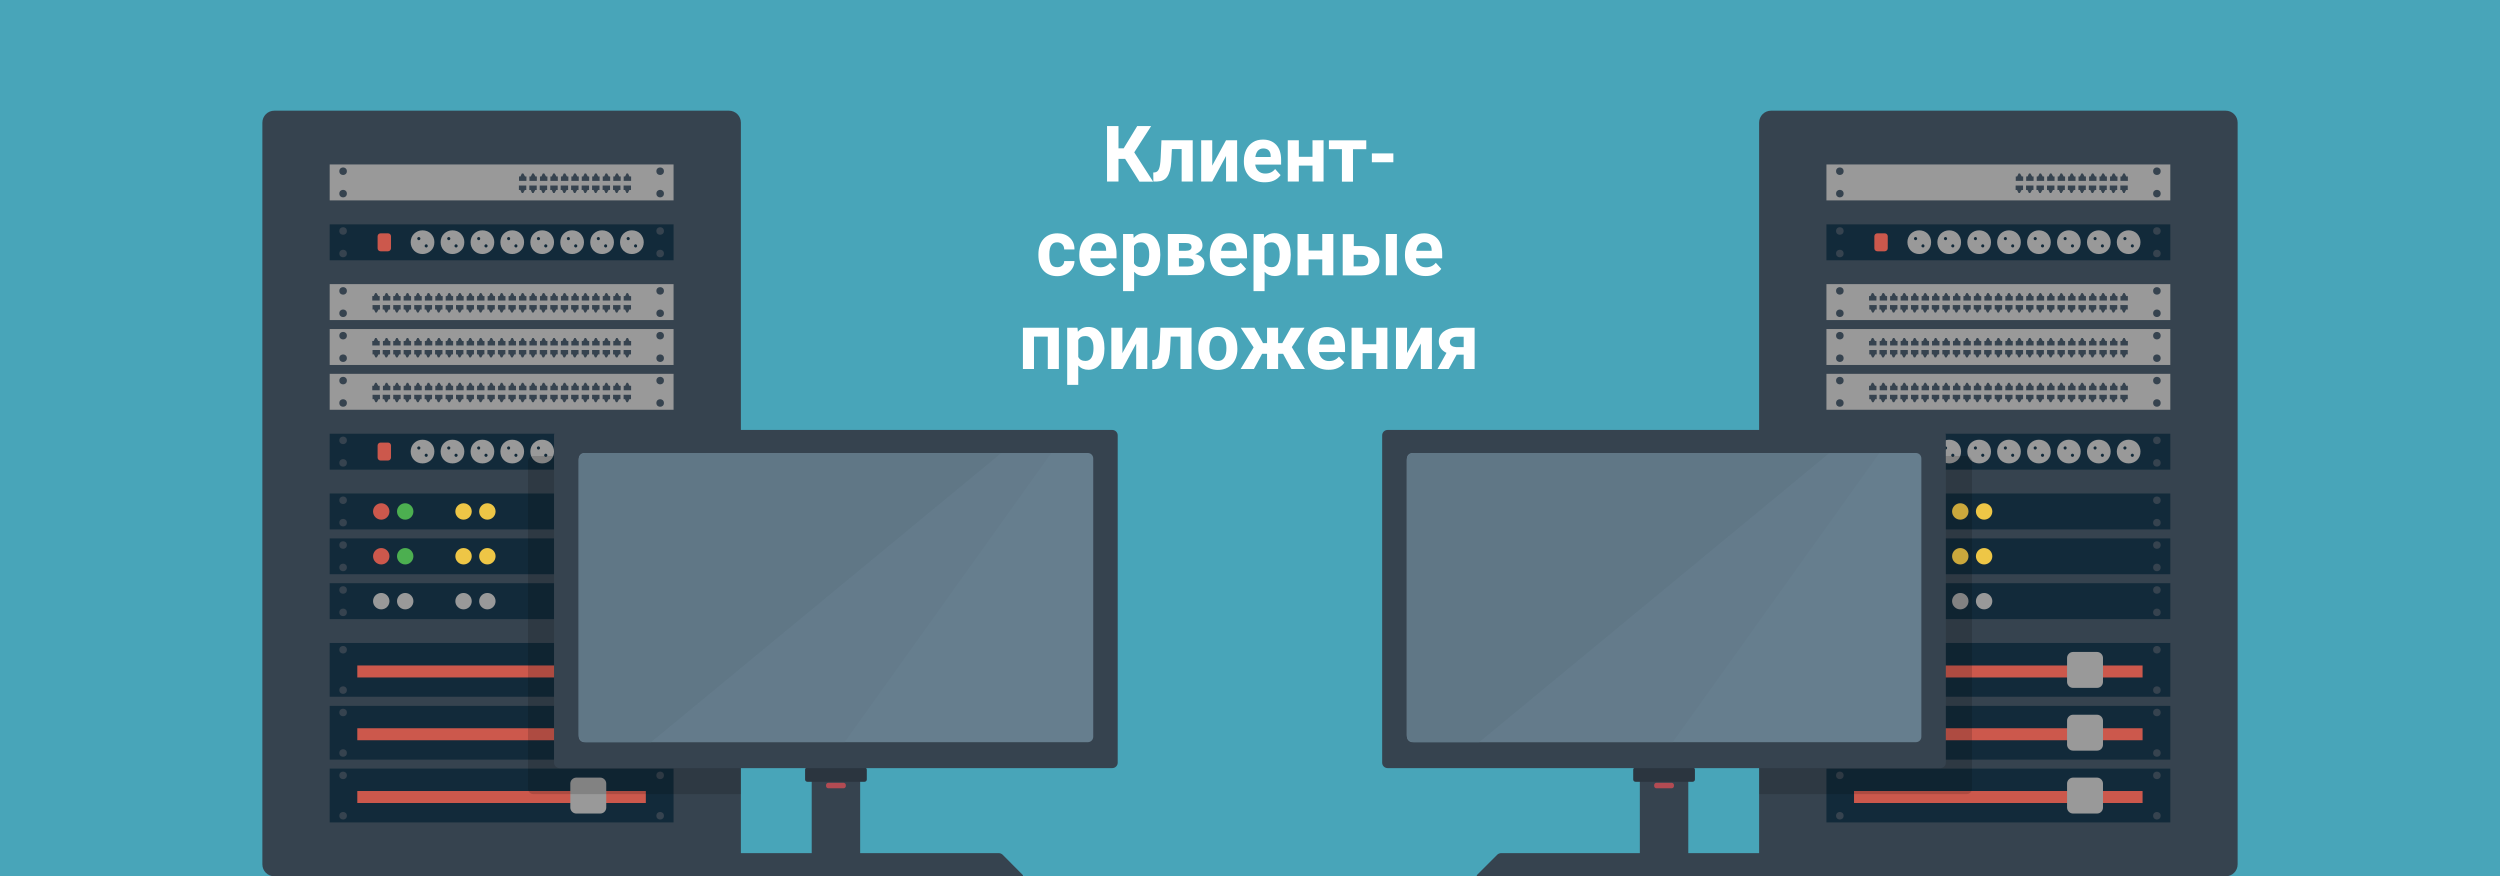 <svg xmlns="http://www.w3.org/2000/svg" viewBox="0 0 1920 673" xml:space="preserve"><style>.st1{fill:#36434f}.st2{fill:#999}.st3{fill:#122a3a}.st4{fill:#cc584c}.st5{fill:#4caf50}.st6{fill:#eec646}.st7{opacity:.15;enable-background:new}.st8{fill:#b24b53}.st9{fill:#2b353f}.st10{fill:#667e8e}.st11{fill:#647b8b}.st12{fill:#607786}.st13{enable-background:new}.st14{fill:#fff}</style><path d="M0 0h1920v673H0V0z" fill="#48a5b9"/><path class="st1" d="M559.8 673H210.7c-5.1 0-9.2-4.1-9.2-9.2V94.2c0-5.1 4.1-9.2 9.2-9.2h349.1c5.1 0 9.2 4.1 9.2 9.2v569.6c0 5.1-4.1 9.2-9.2 9.2z"/><path class="st2" d="M253.2 218.2h264.1v27.6H253.2v-27.6z"/><path class="st1" d="M290.5 227.4h1.1v3.4h-5.7v-3.4h1.1l1.1-2.3h1.1l1.3 2.3zm6.9-2.3h-1.1l-1.1 2.3h-1.1v3.4h5.7v-3.4h-1.1l-1.3-2.3zm8 0h-1.1l-1.1 2.3H302v3.4h5.7v-3.4h-1.1l-1.2-2.3zm8.1 0h-1.1l-1.1 2.3H310v3.4h5.7v-3.4h-1.1l-1.1-2.3zm8 0h-1.1l-1.1 2.3h-1.1v3.4h5.7v-3.4h-1.1l-1.3-2.3zm8.1 0h-1.1l-1.1 2.3h-1.1v3.4h5.7v-3.4h-1.1l-1.3-2.3zm8 0h-1.1l-1.1 2.3h-1.1v3.4h5.7v-3.4h-1.1l-1.3-2.3zm8 0h-1.1l-1.1 2.3h-1.1v3.4h5.7v-3.4h-1.1l-1.3-2.3zm8.1 0h-1.1l-1.1 2.3h-1.1v3.4h5.7v-3.4H355l-1.3-2.3zm8 0h-1.1l-1.1 2.3h-1.1v3.4h5.7v-3.4H363l-1.3-2.3zm8 0h-1.1l-1.1 2.3h-1.1v3.4h5.7v-3.4H371l-1.3-2.3zm8.1 0h-1.1l-1.1 2.3h-1.1v3.4h5.7v-3.4h-1.1l-1.3-2.3zm8 0h-1.1l-1.1 2.3h-1.1v3.4h5.7v-3.4H387l-1.2-2.3zm8.1 0h-1.1l-1.1 2.3h-1.1v3.4h5.7v-3.4H395l-1.1-2.3zm8 0h-1.1l-1.1 2.3h-1.1v3.4h5.7v-3.4h-1.1l-1.3-2.3zm8 0h-1.1l-1.1 2.3h-1.1v3.4h5.7v-3.4h-1.1l-1.3-2.3zm8.1 0h-1.1l-1.1 2.3h-1.1v3.4h5.7v-3.4h-1.1l-1.3-2.3zm8 0h-1.1l-1.1 2.3h-1.1v3.4h5.7v-3.4h-1.1l-1.3-2.3zm8.1 0H433l-1.1 2.3h-1.1v3.4h5.7v-3.4h-1.1l-1.3-2.3zm8 0H441l-1.1 2.3h-1.1v3.4h5.7v-3.4h-1.1l-1.3-2.3zm8 0H449l-1.1 2.3h-1.1v3.4h5.7v-3.4h-1.1l-1.3-2.3zm8.1 0H457l-1.1 2.3h-1.1v3.4h5.7v-3.4h-1.1l-1.2-2.3zm8 0h-1.1l-1.1 2.3h-1.1v3.4h5.7v-3.4h-1.1l-1.3-2.3zm8.1 0h-1.1l-1.1 2.3H471v3.4h5.7v-3.4h-1.1l-1.3-2.3zm9.1 2.3-1.1-2.3h-1.1l-1.1 2.3H479v3.4h5.7v-3.4h-1.3zm-194 12.6h-1.1l-1.1-2.3h-1.1v-3.4h5.7v3.4h-1.1l-1.3 2.3zm9.1-2.3h1.1v-3.4h-5.7v3.4h1.1l1.1 2.3h1.1l1.3-2.3zm8.1 0h1.1v-3.4H302v3.4h1.1l1.1 2.3h1.1l1.3-2.3zm8 0h1.1v-3.4H310v3.4h1.1l1.1 2.3h1.1l1.3-2.3zm8.1 0h1.1v-3.4h-5.7v3.4h1.1l1.1 2.3h1.1l1.3-2.3zm8 0h1.1v-3.4h-5.7v3.4h1.1l1.1 2.3h1.1l1.3-2.3zm8 0h1.1v-3.4h-5.7v3.4h1.1l1.1 2.3h1.1l1.3-2.3zm8.1 0h1.1v-3.4h-5.7v3.4h1.1l1.1 2.3h1.1l1.3-2.3zm8 0h1.1v-3.4h-5.7v3.4h1.1l1.1 2.3h1.1l1.3-2.3zm8.1 0h1.1v-3.4h-5.7v3.4h1.1l1.1 2.3h1.1l1.3-2.3zm8 0h1.1v-3.4h-5.7v3.4h1.1l1.1 2.3h1.1l1.3-2.3zm8 0h1.1v-3.4h-5.7v3.4h1.1l1.1 2.3h1.1l1.3-2.3zm8.1 0h1.1v-3.4h-5.7v3.4h1.1l1.1 2.3h1.1l1.3-2.3zm8 0h1.1v-3.4h-5.7v3.4h1.1l1.1 2.3h1.1l1.3-2.3zm8.1 0h1.1v-3.4h-5.7v3.4h1.1l1.1 2.3h1.1l1.3-2.3zm8 0h1.1v-3.4h-5.7v3.4h1.1l1.1 2.3h1.1l1.3-2.3zm8 0h1.1v-3.4h-5.7v3.4h1.1l1.1 2.3h1.1l1.3-2.3zm8.1 0h1.1v-3.4h-5.7v3.4h1.1l1.1 2.3h1.1l1.3-2.3zm8 0h1.1v-3.4h-5.7v3.4h1.1l1.1 2.3h1.1l1.3-2.3zm8 0h1.1v-3.4h-5.7v3.4h1.1l1.1 2.3h1.1l1.3-2.3zm8.1 0h1.1v-3.4h-5.7v3.4h1.1l1.1 2.3h1.1l1.3-2.3zm8 0h1.1v-3.4h-5.7v3.4h1.1l1.1 2.3h1.1l1.3-2.3zm8.1 0h1.1v-3.4h-5.7v3.4h1.1l1.1 2.3h1.1l1.3-2.3zm8 0h1.1v-3.4h-5.7v3.4h1.1l1.1 2.3h1.1l1.3-2.3zm9.2 0v-3.4h-5.7v3.4h1.1l1.1 2.3h1.1l1.1-2.3h1.3z"/><circle class="st1" cx="263.5" cy="223.4" r="2.9"/><circle class="st1" cx="263.5" cy="240.6" r="2.9"/><circle class="st1" cx="507" cy="223.4" r="2.9"/><circle class="st1" cx="507" cy="240.6" r="2.9"/><path class="st2" d="M253.2 252.7h264.1v27.6H253.2v-27.6z"/><path class="st1" d="M290.5 261.9h1.1v3.4h-5.7v-3.4h1.1l1.1-2.3h1.1l1.3 2.3zm6.9-2.3h-1.1l-1.1 2.3h-1.1v3.4h5.7v-3.4h-1.1l-1.3-2.3zm8 0h-1.1l-1.1 2.3H302v3.4h5.7v-3.4h-1.1l-1.2-2.3zm8.1 0h-1.1l-1.1 2.3H310v3.4h5.7v-3.4h-1.1l-1.1-2.3zm8 0h-1.1l-1.1 2.3h-1.1v3.4h5.7v-3.4h-1.1l-1.3-2.3zm8.1 0h-1.1l-1.1 2.3h-1.1v3.4h5.7v-3.4h-1.1l-1.3-2.3zm8 0h-1.1l-1.1 2.3h-1.1v3.4h5.7v-3.4h-1.1l-1.3-2.3zm8 0h-1.1l-1.1 2.3h-1.1v3.4h5.7v-3.4h-1.1l-1.3-2.3zm8.1 0h-1.1l-1.1 2.3h-1.1v3.4h5.7v-3.4H355l-1.3-2.3zm8 0h-1.1l-1.1 2.3h-1.1v3.4h5.7v-3.4H363l-1.3-2.3zm8 0h-1.1l-1.1 2.3h-1.1v3.4h5.7v-3.4H371l-1.3-2.3zm8.1 0h-1.1l-1.1 2.3h-1.1v3.4h5.7v-3.4h-1.1l-1.3-2.3zm8 0h-1.1l-1.1 2.3h-1.1v3.4h5.7v-3.4H387l-1.2-2.3zm8.1 0h-1.1l-1.1 2.3h-1.1v3.4h5.7v-3.4H395l-1.1-2.3zm8 0h-1.1l-1.1 2.3h-1.1v3.4h5.7v-3.4h-1.1l-1.3-2.3zm8 0h-1.1l-1.1 2.3h-1.1v3.4h5.7v-3.4h-1.1l-1.3-2.3zm8.1 0h-1.1l-1.1 2.3h-1.1v3.4h5.7v-3.4h-1.1l-1.3-2.3zm8 0h-1.1l-1.1 2.3h-1.1v3.4h5.7v-3.4h-1.1l-1.3-2.3zm8.1 0H433l-1.1 2.3h-1.1v3.4h5.7v-3.4h-1.1l-1.3-2.3zm8 0H441l-1.1 2.3h-1.1v3.4h5.7v-3.4h-1.1l-1.3-2.3zm8 0H449l-1.1 2.3h-1.1v3.4h5.7v-3.4h-1.1l-1.3-2.3zm8.1 0H457l-1.1 2.3h-1.1v3.4h5.7v-3.4h-1.1l-1.2-2.3zm8 0h-1.1l-1.1 2.3h-1.1v3.4h5.7v-3.4h-1.1l-1.3-2.3zm8.1 0h-1.1l-1.1 2.3H471v3.4h5.7v-3.4h-1.1l-1.3-2.3zm9.1 2.3-1.1-2.3h-1.1l-1.1 2.3H479v3.4h5.7v-3.4h-1.3zm-194 12.6h-1.1l-1.1-2.3h-1.1v-3.4h5.7v3.4h-1.1l-1.3 2.3zm9.1-2.3h1.1v-3.4h-5.7v3.4h1.1l1.1 2.3h1.1l1.3-2.3zm8.1 0h1.1v-3.4H302v3.4h1.1l1.1 2.3h1.1l1.3-2.3zm8 0h1.1v-3.4H310v3.4h1.1l1.1 2.3h1.1l1.3-2.3zm8.1 0h1.1v-3.4h-5.7v3.4h1.1l1.1 2.3h1.1l1.3-2.3zm8 0h1.1v-3.4h-5.7v3.4h1.1l1.1 2.3h1.1l1.3-2.3zm8 0h1.1v-3.4h-5.7v3.4h1.1l1.1 2.3h1.1l1.3-2.3zm8.1 0h1.1v-3.4h-5.7v3.4h1.1l1.1 2.3h1.1l1.3-2.3zm8 0h1.1v-3.4h-5.7v3.4h1.1l1.1 2.3h1.1l1.3-2.3zm8.1 0h1.1v-3.4h-5.7v3.4h1.1l1.1 2.3h1.1l1.3-2.3zm8 0h1.1v-3.4h-5.7v3.4h1.1l1.1 2.3h1.1l1.3-2.3zm8 0h1.1v-3.4h-5.7v3.4h1.1l1.1 2.3h1.1l1.3-2.3zm8.1 0h1.1v-3.4h-5.7v3.4h1.1l1.1 2.3h1.1l1.3-2.3zm8 0h1.1v-3.4h-5.7v3.4h1.1l1.1 2.3h1.1l1.3-2.3zm8.1 0h1.1v-3.4h-5.7v3.4h1.1l1.1 2.3h1.1l1.3-2.3zm8 0h1.1v-3.4h-5.7v3.4h1.1l1.1 2.3h1.1l1.3-2.3zm8 0h1.1v-3.4h-5.7v3.4h1.1l1.1 2.3h1.1l1.3-2.3zm8.1 0h1.1v-3.4h-5.7v3.4h1.1l1.1 2.3h1.1l1.3-2.3zm8 0h1.1v-3.4h-5.7v3.4h1.1l1.1 2.3h1.1l1.3-2.3zm8 0h1.1v-3.4h-5.7v3.4h1.1l1.1 2.3h1.1l1.3-2.3zm8.1 0h1.1v-3.4h-5.7v3.4h1.1l1.1 2.3h1.1l1.3-2.3zm8 0h1.1v-3.4h-5.7v3.4h1.1l1.1 2.3h1.1l1.3-2.3zm8.1 0h1.1v-3.4h-5.7v3.4h1.1l1.1 2.3h1.1l1.3-2.3zm8 0h1.1v-3.4h-5.7v3.4h1.1l1.1 2.3h1.1l1.3-2.3zm9.2 0v-3.4h-5.7v3.4h1.1l1.1 2.3h1.1l1.1-2.3h1.3z"/><circle class="st1" cx="263.5" cy="257.8" r="2.9"/><circle class="st1" cx="263.5" cy="275.1" r="2.9"/><circle class="st1" cx="507" cy="257.8" r="2.9"/><circle class="st1" cx="507" cy="275.1" r="2.9"/><path class="st2" d="M253.2 287.1h264.1v27.6H253.2v-27.6z"/><path class="st1" d="M290.5 296.3h1.1v3.4h-5.7v-3.4h1.1l1.1-2.3h1.1l1.3 2.3zm6.9-2.3h-1.1l-1.1 2.3h-1.1v3.4h5.7v-3.4h-1.1l-1.3-2.3zm8 0h-1.1l-1.1 2.3H302v3.4h5.7v-3.4h-1.1l-1.2-2.3zm8.1 0h-1.1l-1.1 2.3H310v3.4h5.7v-3.4h-1.1l-1.1-2.3zm8 0h-1.1l-1.1 2.3h-1.1v3.4h5.7v-3.4h-1.1l-1.3-2.3zm8.1 0h-1.1l-1.1 2.3h-1.1v3.4h5.7v-3.4h-1.1l-1.3-2.3zm8 0h-1.1l-1.1 2.3h-1.1v3.4h5.7v-3.4h-1.1l-1.3-2.3zm8 0h-1.1l-1.1 2.3h-1.1v3.4h5.7v-3.4h-1.1l-1.3-2.3zm8.1 0h-1.1l-1.1 2.3h-1.1v3.4h5.7v-3.4H355l-1.3-2.3zm8 0h-1.1l-1.1 2.3h-1.1v3.4h5.7v-3.4H363l-1.3-2.3zm8 0h-1.1l-1.1 2.3h-1.1v3.4h5.7v-3.4H371l-1.3-2.3zm8.1 0h-1.1l-1.1 2.3h-1.1v3.4h5.7v-3.4h-1.1l-1.3-2.3zm8 0h-1.1l-1.1 2.3h-1.1v3.4h5.7v-3.4H387l-1.2-2.3zm8.1 0h-1.1l-1.1 2.3h-1.1v3.4h5.7v-3.4H395l-1.1-2.3zm8 0h-1.1l-1.1 2.3h-1.1v3.4h5.7v-3.4h-1.1l-1.3-2.3zm8 0h-1.1l-1.1 2.3h-1.1v3.4h5.7v-3.4h-1.1l-1.3-2.3zm8.1 0h-1.1l-1.1 2.3h-1.1v3.4h5.7v-3.4h-1.1L418 294zm8 0h-1.1l-1.1 2.3h-1.1v3.4h5.7v-3.4h-1.1L426 294zm8.1 0H433l-1.1 2.3h-1.1v3.4h5.7v-3.4h-1.1l-1.3-2.3zm8 0H441l-1.1 2.3h-1.1v3.4h5.7v-3.4h-1.1l-1.3-2.3zm8 0H449l-1.1 2.3h-1.1v3.4h5.7v-3.4h-1.1l-1.3-2.3zm8.1 0H457l-1.1 2.3h-1.1v3.4h5.7v-3.4h-1.1l-1.2-2.3zm8 0h-1.1l-1.1 2.3h-1.1v3.4h5.7v-3.4h-1.1l-1.3-2.3zm8.1 0h-1.1l-1.1 2.3H471v3.4h5.7v-3.4h-1.1l-1.3-2.3zm9.1 2.3-1.1-2.3h-1.1l-1.1 2.3H479v3.4h5.7v-3.4h-1.3zm-194 12.6h-1.1l-1.1-2.3h-1.1v-3.4h5.7v3.4h-1.1l-1.3 2.3zm9.1-2.3h1.1v-3.4h-5.7v3.4h1.1l1.1 2.3h1.1l1.3-2.3zm8.1 0h1.1v-3.4H302v3.4h1.1l1.1 2.3h1.1l1.3-2.3zm8 0h1.1v-3.4H310v3.4h1.1l1.1 2.3h1.1l1.3-2.3zm8.1 0h1.1v-3.4h-5.7v3.4h1.1l1.1 2.3h1.1l1.3-2.3zm8 0h1.1v-3.4h-5.7v3.4h1.1l1.1 2.3h1.1l1.3-2.3zm8 0h1.1v-3.4h-5.7v3.4h1.1l1.1 2.3h1.1l1.3-2.3zm8.1 0h1.1v-3.4h-5.7v3.4h1.1l1.1 2.3h1.1l1.3-2.3zm8 0h1.1v-3.4h-5.7v3.4h1.1l1.1 2.3h1.1l1.3-2.3zm8.1 0h1.1v-3.4h-5.7v3.4h1.1l1.1 2.3h1.1l1.3-2.3zm8 0h1.1v-3.4h-5.7v3.4h1.1l1.1 2.3h1.1l1.3-2.3zm8 0h1.1v-3.4h-5.7v3.4h1.1l1.1 2.3h1.1l1.3-2.3zm8.1 0h1.1v-3.4h-5.7v3.4h1.1l1.1 2.3h1.1l1.3-2.3zm8 0h1.1v-3.4h-5.7v3.4h1.1l1.1 2.3h1.1l1.3-2.3zm8.1 0h1.1v-3.4h-5.7v3.4h1.1l1.1 2.3h1.1l1.3-2.3zm8 0h1.1v-3.4h-5.7v3.4h1.1l1.1 2.3h1.1l1.3-2.3zm8 0h1.1v-3.4h-5.7v3.4h1.1l1.1 2.3h1.1l1.3-2.3zm8.1 0h1.1v-3.4h-5.7v3.4h1.1l1.1 2.3h1.1l1.3-2.3zm8 0h1.1v-3.4h-5.7v3.4h1.1l1.1 2.3h1.1l1.3-2.3zm8 0h1.1v-3.4h-5.7v3.4h1.1l1.1 2.3h1.1l1.3-2.3zm8.1 0h1.1v-3.4h-5.7v3.4h1.1l1.1 2.3h1.1l1.3-2.3zm8 0h1.1v-3.4h-5.7v3.4h1.1l1.1 2.3h1.1l1.3-2.3zm8.1 0h1.1v-3.4h-5.7v3.4h1.1l1.1 2.3h1.1l1.3-2.3zm8 0h1.1v-3.4h-5.7v3.4h1.1l1.1 2.3h1.1l1.3-2.3zm9.2 0v-3.4h-5.7v3.4h1.1l1.1 2.3h1.1l1.1-2.3h1.3z"/><circle class="st1" cx="263.5" cy="292.3" r="2.9"/><circle class="st1" cx="263.5" cy="309.5" r="2.9"/><circle class="st1" cx="507" cy="292.3" r="2.9"/><circle class="st1" cx="507" cy="309.5" r="2.9"/><path class="st3" d="M253.2 493.8h264.1v41.3H253.2v-41.3z"/><circle class="st1" cx="263.5" cy="499" r="2.9"/><circle class="st1" cx="263.5" cy="530" r="2.9"/><circle class="st1" cx="507" cy="499" r="2.9"/><circle class="st1" cx="507" cy="530" r="2.9"/><path class="st4" d="M274.4 511.1H496v9.2H274.4v-9.2z"/><path class="st2" d="M461 528.3h-18.4c-2.5 0-4.6-2.1-4.6-4.6v-18.4c0-2.5 2.1-4.6 4.6-4.6H461c2.5 0 4.6 2.1 4.6 4.6v18.4c0 2.5-2 4.6-4.6 4.6z"/><path class="st3" d="M253.2 542.1h264.1v41.3H253.2v-41.3z"/><circle class="st1" cx="263.5" cy="547.2" r="2.9"/><circle class="st1" cx="263.5" cy="578.3" r="2.9"/><circle class="st1" cx="507" cy="547.2" r="2.9"/><circle class="st1" cx="507" cy="578.3" r="2.9"/><path class="st4" d="M274.4 559.3H496v9.2H274.4v-9.2z"/><path class="st2" d="M461 576.5h-18.4c-2.5 0-4.6-2.1-4.6-4.6v-18.4c0-2.5 2.1-4.6 4.6-4.6H461c2.5 0 4.6 2.1 4.6 4.6v18.4c0 2.6-2 4.6-4.6 4.6z"/><path class="st3" d="M253.2 590.3h264.1v41.3H253.2v-41.3z"/><circle class="st1" cx="263.5" cy="595.5" r="2.9"/><circle class="st1" cx="263.5" cy="626.5" r="2.9"/><circle class="st1" cx="507" cy="595.5" r="2.9"/><circle class="st1" cx="507" cy="626.5" r="2.9"/><path class="st4" d="M274.4 607.5H496v9.2H274.4v-9.2z"/><path class="st2" d="M461 624.8h-18.4c-2.5 0-4.6-2.1-4.6-4.6v-18.4c0-2.5 2.1-4.6 4.6-4.6H461c2.5 0 4.6 2.1 4.6 4.6v18.4c0 2.5-2 4.6-4.6 4.6z"/><path class="st3" d="M253.2 379h264.1v27.6H253.2V379z"/><circle class="st1" cx="263.5" cy="384.2" r="2.9"/><circle class="st1" cx="263.5" cy="401.4" r="2.9"/><circle class="st1" cx="507" cy="384.2" r="2.9"/><circle class="st1" cx="507" cy="401.4" r="2.9"/><circle class="st4" cx="292.8" cy="392.8" r="6.3"/><circle class="st5" cx="311.2" cy="392.8" r="6.3"/><circle class="st6" cx="356" cy="392.8" r="6.3"/><circle class="st6" cx="374.3" cy="392.8" r="6.3"/><path class="st3" d="M253.2 413.5h264.1V441H253.2v-27.5z"/><circle class="st1" cx="263.5" cy="418.6" r="2.9"/><circle class="st1" cx="263.5" cy="435.8" r="2.9"/><circle class="st1" cx="507" cy="418.6" r="2.9"/><circle class="st1" cx="507" cy="435.8" r="2.9"/><circle class="st4" cx="292.8" cy="427.2" r="6.3"/><circle class="st5" cx="311.2" cy="427.2" r="6.3"/><circle class="st6" cx="356" cy="427.2" r="6.3"/><circle class="st6" cx="374.3" cy="427.2" r="6.3"/><path class="st3" d="M253.2 447.9h264.1v27.6H253.2v-27.6z"/><circle class="st1" cx="263.5" cy="453.1" r="2.9"/><circle class="st1" cx="263.5" cy="470.3" r="2.9"/><circle class="st1" cx="507" cy="453.1" r="2.9"/><circle class="st1" cx="507" cy="470.3" r="2.9"/><circle class="st2" cx="292.8" cy="461.7" r="6.3"/><circle class="st2" cx="311.2" cy="461.7" r="6.3"/><circle class="st2" cx="356" cy="461.7" r="6.3"/><circle class="st2" cx="374.3" cy="461.7" r="6.3"/><path class="st3" d="M253.2 172.3h264.1v27.6H253.2v-27.6z"/><circle class="st1" cx="263.5" cy="177.4" r="2.9"/><circle class="st1" cx="263.5" cy="194.7" r="2.9"/><circle class="st1" cx="507" cy="177.4" r="2.9"/><circle class="st1" cx="507" cy="194.7" r="2.9"/><path class="st2" d="M331 179.5c-1.7-1.7-4-2.6-6.5-2.6s-4.7.9-6.5 2.6c-1.7 1.7-2.6 4-2.6 6.5s.9 4.7 2.6 6.5c1.7 1.7 4 2.6 6.5 2.6s4.7-.9 6.5-2.6 2.6-4 2.6-6.5-.8-4.6-2.6-6.5z"/><path class="st3" d="M322.5 184.1c-.5.5-1.3.5-1.7 0-.5-.5-.5-1.3 0-1.7.5-.5 1.3-.5 1.7 0 .5.4.5 1.3 0 1.7zm5.7 3.9c-.5-.5-1.3-.5-1.7 0-.5.5-.5 1.3 0 1.7.5.5 1.3.5 1.7 0 .4-.4.4-1.2 0-1.7z"/><path class="st2" d="M354 179.5c-1.7-1.7-4-2.6-6.5-2.6s-4.7.9-6.5 2.6c-1.7 1.7-2.6 4-2.6 6.5s.9 4.7 2.6 6.5c1.7 1.7 4 2.6 6.5 2.6s4.7-.9 6.5-2.6 2.6-4 2.6-6.5-.9-4.6-2.6-6.5z"/><path class="st3" d="M345.5 184.1c-.5.5-1.3.5-1.7 0-.5-.5-.5-1.3 0-1.7.5-.5 1.3-.5 1.7 0 .5.4.5 1.3 0 1.7zm5.6 3.9c-.5-.5-1.3-.5-1.7 0-.5.5-.5 1.3 0 1.7.5.5 1.3.5 1.7 0 .5-.4.5-1.2 0-1.7z"/><path class="st2" d="M377 179.5c-1.7-1.7-4-2.6-6.5-2.6s-4.7.9-6.5 2.6c-1.7 1.7-2.6 4-2.6 6.5s.9 4.7 2.6 6.5c1.7 1.7 4 2.6 6.5 2.6s4.7-.9 6.5-2.6 2.6-4 2.6-6.5-.9-4.6-2.6-6.5z"/><path class="st3" d="M368.5 184.1c-.5.5-1.3.5-1.7 0-.5-.5-.5-1.3 0-1.7.5-.5 1.3-.5 1.7 0 .4.4.4 1.3 0 1.7zm5.6 3.9c-.5-.5-1.3-.5-1.7 0-.5.5-.5 1.3 0 1.7.5.5 1.3.5 1.7 0 .5-.4.5-1.2 0-1.7z"/><path class="st2" d="M399.9 179.5c-1.7-1.7-4-2.6-6.5-2.6s-4.7.9-6.5 2.6c-1.7 1.7-2.6 4-2.6 6.5s.9 4.7 2.6 6.5c1.7 1.7 4 2.6 6.5 2.6s4.7-.9 6.5-2.6c1.7-1.7 2.6-4 2.6-6.5s-.8-4.6-2.6-6.5z"/><path class="st3" d="M391.5 184.1c-.5.5-1.3.5-1.7 0-.5-.5-.5-1.3 0-1.7.5-.5 1.3-.5 1.7 0 .4.4.4 1.3 0 1.7zm5.6 3.9c-.5-.5-1.3-.5-1.7 0-.5.5-.5 1.3 0 1.7.5.5 1.3.5 1.7 0 .4-.4.4-1.2 0-1.7z"/><path class="st2" d="M422.9 179.5c-1.7-1.7-4-2.6-6.5-2.6s-4.7.9-6.5 2.6c-1.7 1.7-2.6 4-2.6 6.5s.9 4.7 2.6 6.5c1.7 1.7 4 2.6 6.5 2.6s4.7-.9 6.5-2.6c1.7-1.7 2.6-4 2.6-6.5s-.9-4.6-2.6-6.5z"/><path class="st3" d="M414.4 184.1c-.5.5-1.3.5-1.7 0-.5-.5-.5-1.3 0-1.7.5-.5 1.3-.5 1.7 0 .5.4.5 1.3 0 1.7zm5.6 3.9c-.5-.5-1.3-.5-1.7 0-.5.5-.5 1.3 0 1.7.5.5 1.3.5 1.7 0 .5-.4.5-1.2 0-1.7z"/><path class="st2" d="M445.9 179.5c-1.7-1.7-4-2.6-6.5-2.6s-4.7.9-6.5 2.6c-1.7 1.7-2.6 4-2.6 6.5s.9 4.7 2.6 6.5c1.7 1.7 4 2.6 6.5 2.6s4.7-.9 6.5-2.6c1.7-1.7 2.6-4 2.6-6.5s-.9-4.6-2.6-6.5z"/><path class="st3" d="M437.4 184.1c-.5.5-1.3.5-1.7 0-.5-.5-.5-1.3 0-1.7.5-.5 1.3-.5 1.7 0 .4.4.4 1.3 0 1.7zm5.6 3.9c-.5-.5-1.3-.5-1.7 0-.5.5-.5 1.3 0 1.7.5.5 1.3.5 1.7 0 .5-.4.5-1.2 0-1.7z"/><path class="st2" d="M468.9 179.5c-1.7-1.7-4-2.6-6.5-2.6s-4.7.9-6.5 2.6c-1.7 1.7-2.6 4-2.6 6.5s.9 4.7 2.6 6.5c1.7 1.7 4 2.6 6.5 2.6s4.7-.9 6.5-2.6c1.7-1.7 2.6-4 2.6-6.5s-.9-4.6-2.6-6.5z"/><path class="st3" d="M460.4 184.1c-.5.5-1.3.5-1.7 0-.5-.5-.5-1.3 0-1.7.5-.5 1.3-.5 1.7 0 .4.4.4 1.3 0 1.7zm5.6 3.9c-.5-.5-1.3-.5-1.7 0-.5.5-.5 1.3 0 1.7.5.5 1.3.5 1.7 0 .4-.4.4-1.2 0-1.7z"/><path class="st2" d="M491.8 179.5c-1.7-1.7-4-2.6-6.5-2.6s-4.7.9-6.5 2.6c-1.7 1.7-2.6 4-2.6 6.5s.9 4.7 2.6 6.5c1.7 1.7 4 2.6 6.5 2.6s4.7-.9 6.5-2.6c1.7-1.7 2.6-4 2.6-6.5s-.9-4.6-2.6-6.5z"/><path class="st3" d="M483.3 184.1c-.5.5-1.3.5-1.7 0-.5-.5-.5-1.3 0-1.7.5-.5 1.3-.5 1.7 0 .5.4.5 1.3 0 1.7zm5.7 3.9c-.5-.5-1.3-.5-1.7 0-.5.5-.5 1.3 0 1.7.5.5 1.3.5 1.7 0 .4-.4.4-1.2 0-1.7z"/><path class="st4" d="M298 193h-5.7c-1.3 0-2.3-1-2.3-2.3v-9.2c0-1.3 1-2.3 2.3-2.3h5.7c1.3 0 2.3 1 2.3 2.3v9.2c0 1.2-1.1 2.3-2.3 2.3z"/><path class="st3" d="M253.2 333.1h264.1v27.6H253.2v-27.6z"/><circle class="st1" cx="263.5" cy="338.2" r="2.9"/><circle class="st1" cx="263.5" cy="355.5" r="2.9"/><circle class="st1" cx="507" cy="338.2" r="2.9"/><circle class="st1" cx="507" cy="355.5" r="2.9"/><path class="st2" d="M331 340.3c-1.7-1.7-4-2.6-6.5-2.6s-4.7.9-6.5 2.6c-1.7 1.7-2.6 4-2.6 6.5s.9 4.7 2.6 6.5c1.7 1.7 4 2.6 6.5 2.6s4.7-.9 6.5-2.6c1.7-1.7 2.6-4 2.6-6.5s-.8-4.7-2.6-6.5z"/><path class="st3" d="M322.5 344.9c-.5.5-1.3.5-1.7 0-.5-.5-.5-1.3 0-1.7.5-.5 1.3-.5 1.7 0 .5.4.5 1.2 0 1.7zm5.7 3.9c-.5-.5-1.3-.5-1.7 0-.5.5-.5 1.3 0 1.7.5.5 1.3.5 1.7 0 .4-.4.4-1.2 0-1.7z"/><path class="st2" d="M354 340.3c-1.7-1.7-4-2.6-6.5-2.6s-4.7.9-6.5 2.6c-1.7 1.7-2.6 4-2.6 6.5s.9 4.7 2.6 6.5c1.7 1.7 4 2.6 6.5 2.6s4.7-.9 6.5-2.6c1.7-1.7 2.6-4 2.6-6.5s-.9-4.7-2.6-6.5z"/><path class="st3" d="M345.5 344.9c-.5.5-1.3.5-1.7 0-.5-.5-.5-1.3 0-1.7.5-.5 1.3-.5 1.7 0 .5.4.5 1.2 0 1.7zm5.6 3.9c-.5-.5-1.3-.5-1.7 0-.5.5-.5 1.3 0 1.7.5.5 1.3.5 1.7 0 .5-.4.5-1.2 0-1.7z"/><path class="st2" d="M377 340.3c-1.7-1.7-4-2.6-6.5-2.6s-4.7.9-6.5 2.6c-1.7 1.7-2.6 4-2.6 6.5s.9 4.7 2.6 6.5c1.7 1.7 4 2.6 6.5 2.6s4.7-.9 6.5-2.6c1.7-1.7 2.6-4 2.6-6.5s-.9-4.7-2.6-6.5z"/><path class="st3" d="M368.5 344.9c-.5.5-1.3.5-1.7 0-.5-.5-.5-1.3 0-1.7.5-.5 1.3-.5 1.7 0 .4.4.4 1.2 0 1.7zm5.6 3.9c-.5-.5-1.3-.5-1.7 0-.5.5-.5 1.3 0 1.7.5.5 1.3.5 1.7 0 .5-.4.5-1.2 0-1.7z"/><path class="st2" d="M399.9 340.3c-1.7-1.7-4-2.6-6.5-2.6s-4.7.9-6.5 2.6c-1.7 1.7-2.6 4-2.6 6.5s.9 4.7 2.6 6.5c1.7 1.7 4 2.6 6.5 2.6s4.7-.9 6.5-2.6c1.7-1.7 2.6-4 2.6-6.5s-.8-4.7-2.6-6.5z"/><path class="st3" d="M391.5 344.9c-.5.5-1.3.5-1.7 0-.5-.5-.5-1.3 0-1.7.5-.5 1.3-.5 1.7 0 .4.4.4 1.2 0 1.7zm5.6 3.9c-.5-.5-1.3-.5-1.7 0-.5.5-.5 1.3 0 1.7.5.5 1.3.5 1.7 0 .4-.4.4-1.2 0-1.7z"/><path class="st2" d="M422.9 340.3c-1.7-1.7-4-2.6-6.5-2.6s-4.7.9-6.5 2.6c-1.7 1.7-2.6 4-2.6 6.5s.9 4.7 2.6 6.5c1.7 1.7 4 2.6 6.5 2.6s4.7-.9 6.5-2.6c1.7-1.7 2.6-4 2.6-6.5s-.9-4.7-2.6-6.5z"/><path class="st3" d="M414.4 344.9c-.5.5-1.3.5-1.7 0-.5-.5-.5-1.3 0-1.7.5-.5 1.3-.5 1.7 0 .5.4.5 1.2 0 1.7zm5.6 3.9c-.5-.5-1.3-.5-1.7 0-.5.5-.5 1.3 0 1.7.5.5 1.3.5 1.7 0 .5-.4.5-1.2 0-1.7z"/><path class="st2" d="M445.9 340.3c-1.7-1.7-4-2.6-6.5-2.6s-4.7.9-6.5 2.6c-1.7 1.7-2.6 4-2.6 6.5s.9 4.7 2.6 6.5c1.7 1.7 4 2.6 6.5 2.6s4.7-.9 6.5-2.6c1.7-1.7 2.6-4 2.6-6.5s-.9-4.7-2.6-6.5z"/><path class="st3" d="M437.4 344.9c-.5.5-1.3.5-1.7 0-.5-.5-.5-1.3 0-1.7.5-.5 1.3-.5 1.7 0 .4.4.4 1.2 0 1.7zm5.6 3.9c-.5-.5-1.3-.5-1.7 0-.5.5-.5 1.3 0 1.7.5.5 1.3.5 1.7 0 .5-.4.5-1.2 0-1.7z"/><path class="st2" d="M468.9 340.3c-1.7-1.7-4-2.6-6.5-2.6s-4.7.9-6.5 2.6c-1.7 1.7-2.6 4-2.6 6.5s.9 4.7 2.6 6.5c1.7 1.7 4 2.6 6.5 2.6s4.7-.9 6.5-2.6c1.7-1.7 2.6-4 2.6-6.5s-.9-4.7-2.6-6.5z"/><path class="st3" d="M460.4 344.9c-.5.5-1.3.5-1.7 0-.5-.5-.5-1.3 0-1.7.5-.5 1.3-.5 1.7 0 .4.4.4 1.2 0 1.7zm5.6 3.9c-.5-.5-1.3-.5-1.7 0-.5.5-.5 1.3 0 1.7.5.5 1.3.5 1.7 0 .4-.4.4-1.2 0-1.7z"/><path class="st2" d="M491.8 340.3c-1.7-1.7-4-2.6-6.5-2.6s-4.7.9-6.5 2.6c-1.7 1.7-2.6 4-2.6 6.5s.9 4.7 2.6 6.5c1.7 1.7 4 2.6 6.5 2.6s4.7-.9 6.5-2.6c1.7-1.7 2.6-4 2.6-6.5s-.9-4.7-2.6-6.5z"/><path class="st3" d="M483.3 344.9c-.5.5-1.3.5-1.7 0-.5-.5-.5-1.3 0-1.7.5-.5 1.3-.5 1.7 0 .5.4.5 1.2 0 1.7zm5.7 3.9c-.5-.5-1.3-.5-1.7 0-.5.5-.5 1.3 0 1.7.5.5 1.3.5 1.7 0 .4-.4.4-1.2 0-1.7z"/><path class="st4" d="M298 353.7h-5.7c-1.3 0-2.3-1-2.3-2.3v-9.2c0-1.3 1-2.3 2.3-2.3h5.7c1.3 0 2.3 1 2.3 2.3v9.2c0 1.3-1.1 2.3-2.3 2.3z"/><path class="st2" d="M253.2 126.3h264.1v27.6H253.2v-27.6z"/><path class="st1" d="M401.9 133.2h-1.1l-1.1 2.3h-1.1v3.4h5.7v-3.4h-1.1l-1.3-2.3zm8 0h-1.1l-1.1 2.3h-1.1v3.4h5.7v-3.4h-1.1l-1.3-2.3zm8.1 0h-1.1l-1.1 2.3h-1.1v3.4h5.7v-3.4h-1.1l-1.3-2.3zm8 0h-1.1l-1.1 2.3h-1.1v3.4h5.7v-3.4h-1.1l-1.3-2.3zm8.1 0H433l-1.1 2.3h-1.1v3.4h5.7v-3.4h-1.1l-1.3-2.3zm8 0H441l-1.1 2.3h-1.1v3.4h5.7v-3.4h-1.1l-1.3-2.3zm8 0H449l-1.1 2.3h-1.1v3.4h5.7v-3.4h-1.1l-1.3-2.3zm8.1 0H457l-1.1 2.3h-1.1v3.4h5.7v-3.4h-1.1l-1.2-2.3zm8 0h-1.1l-1.1 2.3h-1.1v3.4h5.7v-3.4h-1.1l-1.3-2.3zm8.1 0h-1.1l-1.1 2.3H471v3.4h5.7v-3.4h-1.1l-1.3-2.3zm9.1 2.3-1.1-2.3h-1.1l-1.1 2.3H479v3.4h5.7v-3.4h-1.3zm-80.3 10.4h1.1v-3.4h-5.7v3.4h1.1l1.1 2.3h1.1l1.3-2.3zm8 0h1.1v-3.4h-5.7v3.4h1.1l1.1 2.3h1.1l1.3-2.3zm8 0h1.1v-3.4h-5.7v3.4h1.1l1.1 2.3h1.1l1.3-2.3zm8.1 0h1.1v-3.4h-5.7v3.4h1.1l1.1 2.3h1.1l1.3-2.3zm8 0h1.1v-3.4h-5.7v3.4h1.1l1.1 2.3h1.1l1.3-2.3zm8 0h1.1v-3.4h-5.7v3.4h1.1l1.1 2.3h1.1l1.3-2.3zm8.1 0h1.1v-3.4h-5.7v3.4h1.1l1.1 2.3h1.1l1.3-2.3zm8 0h1.1v-3.4h-5.7v3.4h1.1l1.1 2.3h1.1l1.3-2.3zm8.1 0h1.1v-3.4h-5.7v3.4h1.1l1.1 2.3h1.1l1.3-2.3zm8 0h1.1v-3.4h-5.7v3.4h1.1l1.1 2.3h1.1l1.3-2.3zm9.2 0v-3.4h-5.7v3.4h1.1l1.1 2.3h1.1l1.1-2.3h1.3z"/><circle class="st1" cx="263.5" cy="131.5" r="2.9"/><circle class="st1" cx="263.5" cy="148.7" r="2.9"/><circle class="st1" cx="507" cy="131.5" r="2.9"/><circle class="st1" cx="507" cy="148.7" r="2.9"/><path class="st7" d="M405.5 354.4v251.3c0 2.4 1.9 4.2 4.2 4.2H569V350.2H409.7c-2.3 0-4.2 1.9-4.2 4.2z"/><path class="st1" d="M623.4 599.5h37.2v58.4h-37.2v-58.4z"/><path class="st1" d="M770 656.4c-.7-.7-1.9-1.2-2.9-1.2H516.8c-.9 0-2.2.5-2.9 1.2l-15.4 15.4c-.7.7-.4 1.2.5 1.2h285.8c.9 0 1.2-.5.5-1.2L770 656.4z"/><path class="st8" d="M649.6 603.7c0 .9-.8 1.7-1.7 1.7h-11.8c-.9 0-1.7-.8-1.7-1.7v-.8c0-.9.8-1.7 1.7-1.7h11.8c.9 0 1.7.8 1.7 1.7v.8z"/><path class="st9" d="M618.3 591.1c0-.9.8-1.7 1.7-1.7h44c.9 0 1.7.8 1.7 1.7v7.6c0 .9-.8 1.7-1.7 1.7h-44c-.9 0-1.7-.8-1.7-1.7v-7.6z"/><path class="st1" d="M429.7 330.2c-2.4 0-4.2 1.9-4.2 4.2v251.3c0 2.4 1.9 4.2 4.2 4.2h424.5c2.4 0 4.2-1.9 4.2-4.2V334.4c0-2.4-1.9-4.2-4.2-4.2H429.7z"/><path class="st10" d="M839.6 565.8c0 2.4-1.9 4.2-4.2 4.2H448.7c-2.4 0-4.2-1.9-4.2-4.2V352.1c0-2.4 1.9-4.2 4.2-4.2h386.7c2.4 0 4.2 1.9 4.2 4.2v213.7z"/><path class="st11" d="m769.1 347.9-268.9 222h148.5l158.7-222h-38.3z"/><path class="st12" d="M449.9 347.9c-3 0-5.6 2.5-5.6 5.6v210.9c0 3 2.5 5.6 5.6 5.6h50.2L769 348l-319.1-.1z"/><path class="st1" d="M1709.3 673h-349.1c-5.1 0-9.2-4.1-9.2-9.2V94.2c0-5.1 4.1-9.2 9.2-9.2h349.1c5.1 0 9.2 4.1 9.2 9.2v569.6c0 5.1-4.1 9.2-9.2 9.2z"/><path class="st2" d="M1402.7 218.2h264.1v27.6h-264.1v-27.6z"/><path class="st1" d="M1440 227.4h1.1v3.4h-5.7v-3.4h1.1l1.1-2.3h1.1l1.3 2.3zm6.9-2.3h-1.1l-1.1 2.3h-1.1v3.4h5.7v-3.4h-1.1l-1.3-2.3zm8 0h-1.1l-1.1 2.3h-1.1v3.4h5.7v-3.4h-1.1l-1.3-2.3zm8.1 0h-1.1l-1.1 2.3h-1.1v3.4h5.7v-3.4h-1.1l-1.3-2.3zm8 0h-1.1l-1.1 2.3h-1.1v3.4h5.7v-3.4h-1.1l-1.3-2.3zm8.1 0h-1.1l-1.1 2.3h-1.1v3.4h5.7v-3.4h-1.1l-1.3-2.3zm8 0h-1.1l-1.1 2.3h-1.1v3.4h5.7v-3.4h-1.1l-1.3-2.3zm8 0h-1.1l-1.1 2.3h-1.1v3.4h5.7v-3.4h-1.1l-1.3-2.3zm8.1 0h-1.1l-1.1 2.3h-1.1v3.4h5.7v-3.4h-1.1l-1.3-2.3zm8 0h-1.1l-1.1 2.3h-1.1v3.4h5.7v-3.4h-1.1l-1.3-2.3zm8 0h-1.1l-1.1 2.3h-1.1v3.4h5.7v-3.4h-1.1l-1.3-2.3zm8.1 0h-1.1l-1.1 2.3h-1.1v3.4h5.7v-3.4h-1.1l-1.3-2.3zm8 0h-1.1l-1.1 2.3h-1.1v3.4h5.7v-3.4h-1.1l-1.3-2.3zm8.1 0h-1.1l-1.1 2.3h-1.1v3.4h5.7v-3.4h-1.1l-1.3-2.3zm8 0h-1.1l-1.1 2.3h-1.1v3.4h5.7v-3.4h-1.1l-1.3-2.3zm8 0h-1.1l-1.1 2.3h-1.1v3.4h5.7v-3.4h-1.1l-1.3-2.3zm8.1 0h-1.1l-1.1 2.3h-1.1v3.4h5.7v-3.4h-1.1l-1.3-2.3zm8 0h-1.1l-1.1 2.3h-1.1v3.4h5.7v-3.4h-1.1l-1.3-2.3zm8.1 0h-1.1l-1.1 2.3h-1.1v3.4h5.7v-3.4h-1.1l-1.3-2.3zm8 0h-1.1l-1.1 2.3h-1.1v3.4h5.7v-3.4h-1.1l-1.3-2.3zm8 0h-1.1l-1.1 2.3h-1.1v3.4h5.7v-3.4h-1.1l-1.3-2.3zm8.1 0h-1.1l-1.1 2.3h-1.1v3.4h5.7v-3.4h-1.1l-1.3-2.3zm8 0h-1.1l-1.1 2.3h-1.1v3.4h5.7v-3.4h-1.1l-1.3-2.3zm8.1 0h-1.1l-1.1 2.3h-1.1v3.4h5.7v-3.4h-1.1l-1.3-2.3zm9.1 2.3-1.1-2.3h-1.1l-1.1 2.3h-1.1v3.4h5.7v-3.4h-1.3zm-194 12.6h-1.1l-1.1-2.3h-1.1v-3.4h5.7v3.4h-1.1l-1.3 2.3zm9.1-2.3h1.1v-3.4h-5.7v3.4h1.1l1.1 2.3h1.1l1.3-2.3zm8.1 0h1.1v-3.4h-5.7v3.4h1.1l1.1 2.3h1.1l1.3-2.3zm8 0h1.1v-3.4h-5.7v3.4h1.1l1.1 2.3h1.1l1.3-2.3zm8.1 0h1.1v-3.4h-5.7v3.4h1.1l1.1 2.3h1.1l1.3-2.3zm8 0h1.1v-3.4h-5.7v3.4h1.1l1.1 2.3h1.1l1.3-2.3zm8 0h1.1v-3.4h-5.7v3.4h1.1l1.1 2.3h1.1l1.3-2.3zm8.1 0h1.1v-3.4h-5.7v3.4h1.1l1.1 2.3h1.1l1.3-2.3zm8 0h1.1v-3.4h-5.7v3.4h1.1l1.1 2.3h1.1l1.3-2.3zm8.1 0h1.1v-3.4h-5.7v3.4h1.1l1.1 2.3h1.1l1.3-2.3zm8 0h1.1v-3.4h-5.7v3.4h1.1l1.1 2.3h1.1l1.3-2.3zm8 0h1.1v-3.4h-5.7v3.4h1.1l1.1 2.3h1.1l1.3-2.3zm8.1 0h1.1v-3.4h-5.7v3.4h1.1l1.1 2.3h1.1l1.3-2.3zm8 0h1.1v-3.4h-5.7v3.4h1.1l1.1 2.3h1.1l1.3-2.3zm8.1 0h1.1v-3.4h-5.7v3.4h1.1l1.1 2.3h1.1l1.3-2.3zm8 0h1.1v-3.4h-5.7v3.4h1.1l1.1 2.3h1.1l1.3-2.3zm8 0h1.1v-3.4h-5.7v3.4h1.1l1.1 2.3h1.1l1.3-2.3zm8.1 0h1.1v-3.4h-5.7v3.4h1.1l1.1 2.3h1.1l1.3-2.3zm8 0h1.1v-3.4h-5.7v3.4h1.1l1.1 2.3h1.1l1.3-2.3zm8 0h1.1v-3.4h-5.7v3.4h1.1l1.1 2.3h1.1l1.3-2.3zm8.1 0h1.1v-3.4h-5.7v3.4h1.1l1.1 2.3h1.1l1.3-2.3zm8 0h1.1v-3.4h-5.7v3.4h1.1l1.1 2.3h1.1l1.3-2.3zm8.1 0h1.1v-3.4h-5.7v3.4h1.1l1.1 2.3h1.1l1.3-2.3zm8 0h1.1v-3.4h-5.7v3.4h1.1l1.1 2.3h1.1l1.3-2.3zm9.2 0v-3.4h-5.7v3.4h1.1l1.1 2.3h1.1l1.1-2.3h1.3z"/><circle class="st1" cx="1413" cy="223.4" r="2.9"/><circle class="st1" cx="1413" cy="240.6" r="2.9"/><circle class="st1" cx="1656.5" cy="223.4" r="2.9"/><circle class="st1" cx="1656.5" cy="240.6" r="2.9"/><path class="st2" d="M1402.7 252.7h264.1v27.6h-264.1v-27.6z"/><path class="st1" d="M1440 261.9h1.1v3.4h-5.7v-3.4h1.1l1.1-2.3h1.1l1.3 2.3zm6.9-2.3h-1.1l-1.1 2.3h-1.1v3.4h5.7v-3.4h-1.1l-1.3-2.3zm8 0h-1.1l-1.1 2.3h-1.1v3.4h5.7v-3.4h-1.1l-1.3-2.3zm8.1 0h-1.1l-1.1 2.3h-1.1v3.4h5.7v-3.4h-1.1l-1.3-2.3zm8 0h-1.1l-1.1 2.3h-1.1v3.4h5.7v-3.4h-1.1l-1.3-2.3zm8.1 0h-1.1l-1.1 2.3h-1.1v3.4h5.7v-3.4h-1.1l-1.3-2.3zm8 0h-1.1l-1.1 2.3h-1.1v3.4h5.7v-3.4h-1.1l-1.3-2.3zm8 0h-1.1l-1.1 2.3h-1.1v3.4h5.7v-3.4h-1.1l-1.3-2.3zm8.1 0h-1.1l-1.1 2.3h-1.1v3.4h5.7v-3.4h-1.1l-1.3-2.3zm8 0h-1.1l-1.1 2.3h-1.1v3.4h5.7v-3.4h-1.1l-1.3-2.3zm8 0h-1.1l-1.1 2.3h-1.1v3.4h5.7v-3.4h-1.1l-1.3-2.3zm8.1 0h-1.1l-1.1 2.3h-1.1v3.4h5.7v-3.4h-1.1l-1.3-2.3zm8 0h-1.1l-1.1 2.3h-1.1v3.4h5.7v-3.4h-1.1l-1.3-2.3zm8.1 0h-1.1l-1.1 2.3h-1.1v3.4h5.7v-3.4h-1.1l-1.3-2.3zm8 0h-1.1l-1.1 2.3h-1.1v3.4h5.7v-3.4h-1.1l-1.3-2.3zm8 0h-1.1l-1.1 2.3h-1.1v3.4h5.7v-3.4h-1.1l-1.3-2.3zm8.1 0h-1.1l-1.1 2.3h-1.1v3.4h5.7v-3.4h-1.1l-1.3-2.3zm8 0h-1.1l-1.1 2.3h-1.1v3.4h5.7v-3.4h-1.1l-1.3-2.3zm8.1 0h-1.1l-1.1 2.3h-1.1v3.4h5.7v-3.4h-1.1l-1.3-2.3zm8 0h-1.1l-1.1 2.3h-1.1v3.4h5.7v-3.4h-1.1l-1.3-2.3zm8 0h-1.1l-1.1 2.3h-1.1v3.4h5.7v-3.4h-1.1l-1.3-2.3zm8.1 0h-1.1l-1.1 2.3h-1.1v3.4h5.7v-3.4h-1.1l-1.3-2.3zm8 0h-1.1l-1.1 2.3h-1.1v3.4h5.7v-3.4h-1.1l-1.3-2.3zm8.1 0h-1.1l-1.1 2.3h-1.1v3.4h5.7v-3.4h-1.1l-1.3-2.3zm9.1 2.3-1.1-2.3h-1.1l-1.1 2.3h-1.1v3.4h5.7v-3.4h-1.3zm-194 12.6h-1.1l-1.1-2.3h-1.1v-3.4h5.7v3.4h-1.1l-1.3 2.3zm9.1-2.3h1.1v-3.4h-5.7v3.4h1.1l1.1 2.3h1.1l1.3-2.3zm8.1 0h1.1v-3.4h-5.7v3.4h1.1l1.1 2.3h1.1l1.3-2.3zm8 0h1.1v-3.4h-5.7v3.4h1.1l1.1 2.3h1.1l1.3-2.3zm8.1 0h1.1v-3.4h-5.7v3.4h1.1l1.1 2.3h1.1l1.3-2.3zm8 0h1.1v-3.4h-5.7v3.4h1.1l1.1 2.3h1.1l1.3-2.3zm8 0h1.1v-3.4h-5.7v3.4h1.1l1.1 2.3h1.1l1.3-2.3zm8.1 0h1.1v-3.4h-5.7v3.4h1.1l1.1 2.3h1.1l1.3-2.3zm8 0h1.1v-3.4h-5.7v3.4h1.1l1.1 2.3h1.1l1.3-2.3zm8.1 0h1.1v-3.4h-5.7v3.4h1.1l1.1 2.3h1.1l1.3-2.3zm8 0h1.1v-3.4h-5.7v3.4h1.1l1.1 2.3h1.1l1.3-2.3zm8 0h1.1v-3.4h-5.7v3.4h1.1l1.1 2.3h1.1l1.3-2.3zm8.1 0h1.1v-3.4h-5.7v3.4h1.1l1.1 2.3h1.1l1.3-2.3zm8 0h1.1v-3.4h-5.7v3.4h1.1l1.1 2.3h1.1l1.3-2.3zm8.1 0h1.1v-3.4h-5.7v3.4h1.1l1.1 2.3h1.1l1.3-2.3zm8 0h1.1v-3.4h-5.7v3.4h1.1l1.1 2.3h1.1l1.3-2.3zm8 0h1.1v-3.4h-5.7v3.4h1.1l1.1 2.3h1.1l1.3-2.3zm8.1 0h1.1v-3.4h-5.7v3.4h1.1l1.1 2.3h1.1l1.3-2.3zm8 0h1.1v-3.4h-5.7v3.4h1.1l1.1 2.3h1.1l1.3-2.3zm8 0h1.1v-3.4h-5.7v3.4h1.1l1.1 2.3h1.1l1.3-2.3zm8.1 0h1.1v-3.4h-5.7v3.4h1.1l1.1 2.3h1.1l1.3-2.3zm8 0h1.1v-3.4h-5.7v3.4h1.1l1.1 2.3h1.1l1.3-2.3zm8.1 0h1.1v-3.4h-5.7v3.4h1.1l1.1 2.3h1.1l1.3-2.3zm8 0h1.1v-3.4h-5.7v3.4h1.1l1.1 2.3h1.1l1.3-2.3zm9.2 0v-3.4h-5.7v3.4h1.1l1.1 2.3h1.1l1.1-2.3h1.3z"/><circle class="st1" cx="1413" cy="257.8" r="2.9"/><circle class="st1" cx="1413" cy="275.1" r="2.9"/><circle class="st1" cx="1656.5" cy="257.8" r="2.9"/><circle class="st1" cx="1656.5" cy="275.1" r="2.9"/><path class="st2" d="M1402.7 287.1h264.1v27.6h-264.1v-27.6z"/><path class="st1" d="M1440 296.3h1.1v3.4h-5.7v-3.4h1.1l1.1-2.3h1.1l1.3 2.3zm6.9-2.3h-1.1l-1.1 2.3h-1.1v3.4h5.7v-3.4h-1.1l-1.3-2.3zm8 0h-1.1l-1.1 2.3h-1.1v3.4h5.7v-3.4h-1.1l-1.3-2.3zm8.1 0h-1.1l-1.1 2.3h-1.1v3.4h5.7v-3.4h-1.1l-1.3-2.3zm8 0h-1.1l-1.1 2.3h-1.1v3.4h5.7v-3.4h-1.1l-1.3-2.3zm8.1 0h-1.1l-1.1 2.3h-1.1v3.4h5.7v-3.4h-1.1l-1.3-2.3zm8 0h-1.1l-1.1 2.3h-1.1v3.4h5.7v-3.4h-1.1l-1.3-2.3zm8 0h-1.1l-1.1 2.3h-1.1v3.4h5.7v-3.4h-1.1l-1.3-2.3zm8.1 0h-1.1l-1.1 2.3h-1.1v3.4h5.7v-3.4h-1.1l-1.3-2.3zm8 0h-1.1l-1.1 2.3h-1.1v3.4h5.7v-3.4h-1.1l-1.3-2.3zm8 0h-1.1l-1.1 2.3h-1.1v3.4h5.7v-3.4h-1.1l-1.3-2.3zm8.1 0h-1.1l-1.1 2.3h-1.1v3.4h5.7v-3.4h-1.1l-1.3-2.3zm8 0h-1.1l-1.1 2.3h-1.1v3.4h5.7v-3.4h-1.1l-1.3-2.3zm8.1 0h-1.1l-1.1 2.3h-1.1v3.4h5.7v-3.4h-1.1l-1.3-2.3zm8 0h-1.1l-1.1 2.3h-1.1v3.4h5.7v-3.4h-1.1l-1.3-2.3zm8 0h-1.1l-1.1 2.3h-1.1v3.4h5.7v-3.4h-1.1l-1.3-2.3zm8.1 0h-1.1l-1.1 2.3h-1.1v3.4h5.7v-3.4h-1.1l-1.3-2.3zm8 0h-1.1l-1.1 2.3h-1.1v3.4h5.7v-3.4h-1.1l-1.3-2.3zm8.1 0h-1.1l-1.1 2.3h-1.1v3.4h5.7v-3.4h-1.1l-1.3-2.3zm8 0h-1.1l-1.1 2.3h-1.1v3.4h5.7v-3.4h-1.1l-1.3-2.3zm8 0h-1.1l-1.1 2.3h-1.1v3.4h5.7v-3.4h-1.1l-1.3-2.3zm8.1 0h-1.1l-1.1 2.3h-1.1v3.4h5.7v-3.4h-1.1l-1.3-2.3zm8 0h-1.1l-1.1 2.3h-1.1v3.4h5.7v-3.4h-1.1l-1.3-2.3zm8.1 0h-1.1l-1.1 2.3h-1.1v3.4h5.7v-3.4h-1.1l-1.3-2.3zm9.1 2.3-1.1-2.3h-1.1l-1.1 2.3h-1.1v3.4h5.7v-3.4h-1.3zm-194 12.6h-1.1l-1.1-2.3h-1.1v-3.4h5.7v3.4h-1.1l-1.3 2.3zm9.1-2.3h1.1v-3.4h-5.7v3.4h1.1l1.1 2.3h1.1l1.3-2.3zm8.1 0h1.1v-3.4h-5.7v3.4h1.1l1.1 2.3h1.1l1.3-2.3zm8 0h1.1v-3.4h-5.7v3.4h1.1l1.1 2.3h1.1l1.3-2.3zm8.1 0h1.1v-3.4h-5.7v3.4h1.1l1.1 2.3h1.1l1.3-2.3zm8 0h1.1v-3.4h-5.7v3.4h1.1l1.1 2.3h1.1l1.3-2.3zm8 0h1.1v-3.4h-5.7v3.4h1.1l1.1 2.3h1.1l1.3-2.3zm8.1 0h1.1v-3.4h-5.7v3.4h1.1l1.1 2.3h1.1l1.3-2.3zm8 0h1.1v-3.4h-5.7v3.4h1.1l1.1 2.3h1.1l1.3-2.3zm8.1 0h1.1v-3.4h-5.7v3.4h1.1l1.1 2.3h1.1l1.3-2.3zm8 0h1.1v-3.4h-5.7v3.4h1.1l1.1 2.3h1.1l1.3-2.3zm8 0h1.1v-3.4h-5.7v3.4h1.1l1.1 2.3h1.1l1.3-2.3zm8.1 0h1.1v-3.4h-5.7v3.4h1.1l1.1 2.3h1.1l1.3-2.3zm8 0h1.1v-3.4h-5.7v3.4h1.1l1.1 2.3h1.1l1.3-2.3zm8.1 0h1.1v-3.4h-5.7v3.4h1.1l1.1 2.3h1.1l1.3-2.3zm8 0h1.1v-3.4h-5.7v3.4h1.1l1.1 2.3h1.1l1.3-2.3zm8 0h1.1v-3.4h-5.7v3.4h1.1l1.1 2.3h1.1l1.3-2.3zm8.1 0h1.1v-3.4h-5.7v3.4h1.1l1.1 2.3h1.1l1.3-2.3zm8 0h1.1v-3.4h-5.7v3.4h1.1l1.1 2.3h1.1l1.3-2.3zm8 0h1.1v-3.4h-5.7v3.4h1.1l1.1 2.3h1.1l1.3-2.3zm8.1 0h1.1v-3.4h-5.7v3.4h1.1l1.1 2.3h1.1l1.3-2.3zm8 0h1.1v-3.4h-5.7v3.4h1.1l1.1 2.3h1.1l1.3-2.3zm8.1 0h1.1v-3.4h-5.7v3.4h1.1l1.1 2.3h1.1l1.3-2.3zm8 0h1.1v-3.4h-5.7v3.4h1.1l1.1 2.3h1.1l1.3-2.3zm9.2 0v-3.4h-5.7v3.4h1.1l1.1 2.3h1.1l1.1-2.3h1.3z"/><circle class="st1" cx="1413" cy="292.3" r="2.9"/><circle class="st1" cx="1413" cy="309.5" r="2.9"/><circle class="st1" cx="1656.5" cy="292.3" r="2.9"/><circle class="st1" cx="1656.5" cy="309.5" r="2.9"/><path class="st3" d="M1402.7 493.8h264.1v41.3h-264.1v-41.3z"/><circle class="st1" cx="1413" cy="499" r="2.9"/><circle class="st1" cx="1413" cy="530" r="2.9"/><circle class="st1" cx="1656.5" cy="499" r="2.9"/><circle class="st1" cx="1656.5" cy="530" r="2.9"/><path class="st4" d="M1423.9 511.1h221.6v9.2h-221.6v-9.2z"/><path class="st2" d="M1610.5 528.3h-18.4c-2.5 0-4.6-2.1-4.6-4.6v-18.4c0-2.5 2.1-4.6 4.6-4.6h18.4c2.5 0 4.6 2.1 4.6 4.6v18.4c0 2.5-2 4.6-4.6 4.6z"/><path class="st3" d="M1402.7 542.1h264.1v41.3h-264.1v-41.3z"/><circle class="st1" cx="1413" cy="547.2" r="2.9"/><circle class="st1" cx="1413" cy="578.3" r="2.9"/><circle class="st1" cx="1656.5" cy="547.2" r="2.9"/><circle class="st1" cx="1656.5" cy="578.3" r="2.9"/><path class="st4" d="M1423.9 559.3h221.6v9.2h-221.6v-9.2z"/><path class="st2" d="M1610.5 576.5h-18.4c-2.5 0-4.6-2.1-4.6-4.6v-18.4c0-2.5 2.1-4.6 4.6-4.6h18.4c2.5 0 4.6 2.1 4.6 4.6v18.4c0 2.6-2 4.6-4.6 4.6z"/><path class="st3" d="M1402.7 590.3h264.1v41.3h-264.1v-41.3z"/><circle class="st1" cx="1413" cy="595.5" r="2.9"/><circle class="st1" cx="1413" cy="626.5" r="2.9"/><circle class="st1" cx="1656.5" cy="595.5" r="2.9"/><circle class="st1" cx="1656.5" cy="626.5" r="2.9"/><path class="st4" d="M1423.9 607.5h221.6v9.2h-221.6v-9.2z"/><path class="st2" d="M1610.5 624.8h-18.4c-2.5 0-4.6-2.1-4.6-4.6v-18.4c0-2.5 2.1-4.6 4.6-4.6h18.4c2.5 0 4.6 2.1 4.6 4.6v18.4c0 2.5-2 4.6-4.6 4.6z"/><path class="st3" d="M1402.7 379h264.1v27.6h-264.1V379z"/><circle class="st1" cx="1413" cy="384.2" r="2.9"/><circle class="st1" cx="1413" cy="401.4" r="2.9"/><circle class="st1" cx="1656.5" cy="384.2" r="2.9"/><circle class="st1" cx="1656.5" cy="401.4" r="2.9"/><circle class="st4" cx="1442.3" cy="392.8" r="6.3"/><circle class="st5" cx="1460.7" cy="392.8" r="6.3"/><circle class="st6" cx="1505.5" cy="392.8" r="6.3"/><circle class="st6" cx="1523.8" cy="392.8" r="6.3"/><path class="st3" d="M1402.7 413.5h264.1V441h-264.1v-27.5z"/><circle class="st1" cx="1413" cy="418.6" r="2.9"/><circle class="st1" cx="1413" cy="435.8" r="2.9"/><circle class="st1" cx="1656.5" cy="418.6" r="2.9"/><circle class="st1" cx="1656.5" cy="435.8" r="2.9"/><circle class="st4" cx="1442.3" cy="427.2" r="6.3"/><circle class="st5" cx="1460.7" cy="427.2" r="6.3"/><circle class="st6" cx="1505.5" cy="427.2" r="6.3"/><circle class="st6" cx="1523.8" cy="427.2" r="6.3"/><path class="st3" d="M1402.7 447.9h264.1v27.6h-264.1v-27.6z"/><circle class="st1" cx="1413" cy="453.1" r="2.9"/><circle class="st1" cx="1413" cy="470.3" r="2.9"/><circle class="st1" cx="1656.5" cy="453.1" r="2.9"/><circle class="st1" cx="1656.5" cy="470.3" r="2.9"/><circle class="st2" cx="1442.3" cy="461.7" r="6.3"/><circle class="st2" cx="1460.7" cy="461.7" r="6.3"/><circle class="st2" cx="1505.5" cy="461.7" r="6.3"/><circle class="st2" cx="1523.8" cy="461.7" r="6.3"/><path class="st3" d="M1402.7 172.3h264.1v27.6h-264.1v-27.6z"/><circle class="st1" cx="1413" cy="177.4" r="2.9"/><circle class="st1" cx="1413" cy="194.7" r="2.9"/><circle class="st1" cx="1656.5" cy="177.4" r="2.9"/><circle class="st1" cx="1656.5" cy="194.7" r="2.9"/><path class="st2" d="M1480.5 179.5c-1.7-1.7-4-2.6-6.5-2.6s-4.7.9-6.5 2.6c-1.7 1.7-2.6 4-2.6 6.5s.9 4.7 2.6 6.5c1.7 1.7 4 2.6 6.5 2.6s4.7-.9 6.5-2.6c1.8-1.7 2.6-4 2.6-6.5s-.8-4.6-2.6-6.5z"/><path class="st3" d="M1472 184.1c-.5.5-1.3.5-1.7 0-.5-.5-.5-1.3 0-1.7.5-.5 1.3-.5 1.7 0 .5.4.5 1.3 0 1.7zm5.7 3.9c-.5-.5-1.3-.5-1.7 0s-.5 1.3 0 1.7 1.3.5 1.7 0 .4-1.2 0-1.7z"/><path class="st2" d="M1503.5 179.5c-1.7-1.7-4-2.6-6.5-2.6s-4.7.9-6.5 2.6c-1.7 1.7-2.6 4-2.6 6.5s.9 4.7 2.6 6.5c1.7 1.7 4 2.6 6.5 2.6s4.7-.9 6.5-2.6c1.8-1.7 2.6-4 2.6-6.5s-.9-4.6-2.6-6.5z"/><path class="st3" d="M1495 184.1c-.5.5-1.3.5-1.7 0-.5-.5-.5-1.3 0-1.7.5-.5 1.3-.5 1.7 0 .5.4.5 1.3 0 1.7zm5.6 3.9c-.5-.5-1.3-.5-1.7 0s-.5 1.3 0 1.7 1.3.5 1.7 0 .5-1.2 0-1.7z"/><path class="st2" d="M1526.5 179.5c-1.7-1.7-4-2.6-6.5-2.6s-4.7.9-6.5 2.6c-1.7 1.7-2.6 4-2.6 6.5s.9 4.7 2.6 6.5c1.7 1.7 4 2.6 6.5 2.6s4.7-.9 6.5-2.6c1.8-1.7 2.6-4 2.6-6.5s-.9-4.6-2.6-6.5z"/><path class="st3" d="M1518 184.1c-.5.5-1.3.5-1.7 0-.5-.5-.5-1.3 0-1.7.5-.5 1.3-.5 1.7 0 .4.4.4 1.3 0 1.7zm5.6 3.9c-.5-.5-1.3-.5-1.7 0s-.5 1.3 0 1.7 1.3.5 1.7 0 .5-1.2 0-1.7z"/><path class="st2" d="M1549.4 179.5c-1.7-1.7-4-2.6-6.5-2.6s-4.7.9-6.5 2.6c-1.7 1.7-2.6 4-2.6 6.5s.9 4.7 2.6 6.5c1.7 1.7 4 2.6 6.5 2.6s4.7-.9 6.5-2.6c1.7-1.7 2.6-4 2.6-6.5s-.8-4.6-2.6-6.5z"/><path class="st3" d="M1541 184.1c-.5.5-1.3.5-1.7 0-.5-.5-.5-1.3 0-1.7.5-.5 1.3-.5 1.7 0 .4.4.4 1.3 0 1.7zm5.6 3.9c-.5-.5-1.3-.5-1.7 0s-.5 1.3 0 1.7 1.3.5 1.7 0 .4-1.2 0-1.7z"/><path class="st2" d="M1572.4 179.5c-1.7-1.7-4-2.6-6.5-2.6s-4.7.9-6.5 2.6c-1.7 1.7-2.6 4-2.6 6.5s.9 4.7 2.6 6.5c1.7 1.7 4 2.6 6.5 2.6s4.7-.9 6.5-2.6c1.7-1.7 2.6-4 2.6-6.5s-.9-4.6-2.6-6.5z"/><path class="st3" d="M1563.9 184.1c-.5.5-1.3.5-1.7 0-.5-.5-.5-1.3 0-1.7.5-.5 1.3-.5 1.7 0 .5.4.5 1.3 0 1.7zm5.6 3.9c-.5-.5-1.3-.5-1.7 0s-.5 1.3 0 1.7 1.3.5 1.7 0 .5-1.2 0-1.7z"/><path class="st2" d="M1595.4 179.5c-1.7-1.7-4-2.6-6.5-2.6s-4.7.9-6.5 2.6c-1.7 1.7-2.6 4-2.6 6.5s.9 4.7 2.6 6.5c1.7 1.7 4 2.6 6.5 2.6s4.7-.9 6.5-2.6c1.7-1.7 2.6-4 2.6-6.5s-.9-4.6-2.6-6.5z"/><path class="st3" d="M1586.9 184.1c-.5.5-1.3.5-1.7 0-.5-.5-.5-1.3 0-1.7.5-.5 1.3-.5 1.7 0 .4.4.4 1.3 0 1.7zm5.6 3.9c-.5-.5-1.3-.5-1.7 0s-.5 1.3 0 1.7 1.3.5 1.7 0 .5-1.2 0-1.7z"/><path class="st2" d="M1618.4 179.5c-1.7-1.7-4-2.6-6.5-2.6s-4.7.9-6.5 2.6c-1.7 1.7-2.6 4-2.6 6.5s.9 4.7 2.6 6.5c1.7 1.7 4 2.6 6.5 2.6s4.7-.9 6.5-2.6c1.7-1.7 2.6-4 2.6-6.5s-.9-4.6-2.6-6.5z"/><path class="st3" d="M1609.9 184.1c-.5.5-1.3.5-1.7 0-.5-.5-.5-1.3 0-1.7.5-.5 1.3-.5 1.7 0 .4.4.4 1.3 0 1.7zm5.6 3.9c-.5-.5-1.3-.5-1.7 0s-.5 1.3 0 1.7 1.3.5 1.7 0 .4-1.2 0-1.7z"/><path class="st2" d="M1641.3 179.5c-1.7-1.7-4-2.6-6.5-2.6s-4.7.9-6.5 2.6c-1.7 1.7-2.6 4-2.6 6.5s.9 4.7 2.6 6.5c1.7 1.7 4 2.6 6.5 2.6s4.7-.9 6.5-2.6c1.7-1.7 2.6-4 2.6-6.5s-.9-4.6-2.6-6.5z"/><path class="st3" d="M1632.8 184.1c-.5.5-1.3.5-1.7 0-.5-.5-.5-1.3 0-1.7.5-.5 1.3-.5 1.7 0 .5.4.5 1.3 0 1.7zm5.7 3.9c-.5-.5-1.3-.5-1.7 0s-.5 1.3 0 1.7 1.3.5 1.7 0 .4-1.2 0-1.7z"/><path class="st4" d="M1447.5 193h-5.7c-1.3 0-2.3-1-2.3-2.3v-9.2c0-1.3 1-2.3 2.3-2.3h5.7c1.3 0 2.3 1 2.3 2.3v9.2c0 1.2-1.1 2.3-2.3 2.3z"/><path class="st3" d="M1402.7 333.1h264.1v27.6h-264.1v-27.6z"/><circle class="st1" cx="1413" cy="338.2" r="2.9"/><circle class="st1" cx="1413" cy="355.5" r="2.9"/><circle class="st1" cx="1656.5" cy="338.2" r="2.9"/><circle class="st1" cx="1656.5" cy="355.5" r="2.9"/><path class="st2" d="M1480.5 340.3c-1.7-1.7-4-2.6-6.5-2.6s-4.7.9-6.5 2.6c-1.7 1.7-2.6 4-2.6 6.5s.9 4.7 2.6 6.5c1.7 1.7 4 2.6 6.5 2.6s4.7-.9 6.5-2.6c1.7-1.7 2.6-4 2.6-6.5s-.8-4.7-2.6-6.5z"/><path class="st3" d="M1472 344.9c-.5.5-1.3.5-1.7 0-.5-.5-.5-1.3 0-1.7.5-.5 1.3-.5 1.7 0 .5.4.5 1.2 0 1.7zm5.7 3.9c-.5-.5-1.3-.5-1.7 0-.5.5-.5 1.3 0 1.7.5.5 1.3.5 1.7 0 .4-.4.4-1.2 0-1.7z"/><path class="st2" d="M1503.5 340.3c-1.7-1.7-4-2.6-6.5-2.6s-4.7.9-6.5 2.6c-1.7 1.7-2.6 4-2.6 6.5s.9 4.7 2.6 6.5c1.7 1.7 4 2.6 6.5 2.6s4.7-.9 6.5-2.6c1.7-1.7 2.6-4 2.6-6.5s-.9-4.7-2.6-6.5z"/><path class="st3" d="M1495 344.9c-.5.5-1.3.5-1.7 0-.5-.5-.5-1.3 0-1.7.5-.5 1.3-.5 1.7 0 .5.4.5 1.2 0 1.7zm5.6 3.9c-.5-.5-1.3-.5-1.7 0-.5.5-.5 1.3 0 1.7.5.5 1.3.5 1.7 0 .5-.4.5-1.2 0-1.7z"/><path class="st2" d="M1526.5 340.3c-1.7-1.7-4-2.6-6.5-2.6s-4.7.9-6.5 2.6c-1.7 1.7-2.6 4-2.6 6.5s.9 4.7 2.6 6.5c1.7 1.7 4 2.6 6.5 2.6s4.7-.9 6.5-2.6c1.7-1.7 2.6-4 2.6-6.5s-.9-4.7-2.6-6.5z"/><path class="st3" d="M1518 344.9c-.5.5-1.3.5-1.7 0-.5-.5-.5-1.3 0-1.7.5-.5 1.3-.5 1.7 0 .4.4.4 1.2 0 1.7zm5.6 3.9c-.5-.5-1.3-.5-1.7 0-.5.5-.5 1.3 0 1.7.5.5 1.3.5 1.7 0 .5-.4.5-1.2 0-1.7z"/><path class="st2" d="M1549.4 340.3c-1.7-1.7-4-2.6-6.5-2.6s-4.7.9-6.5 2.6c-1.7 1.7-2.6 4-2.6 6.5s.9 4.7 2.6 6.5c1.7 1.7 4 2.6 6.5 2.6s4.7-.9 6.5-2.6c1.7-1.7 2.6-4 2.6-6.5s-.8-4.7-2.6-6.5z"/><path class="st3" d="M1541 344.9c-.5.5-1.3.5-1.7 0-.5-.5-.5-1.3 0-1.7.5-.5 1.3-.5 1.7 0 .4.4.4 1.2 0 1.7zm5.6 3.9c-.5-.5-1.3-.5-1.7 0-.5.5-.5 1.3 0 1.7.5.5 1.3.5 1.7 0 .4-.4.4-1.2 0-1.7z"/><path class="st2" d="M1572.4 340.3c-1.7-1.7-4-2.6-6.5-2.6s-4.7.9-6.5 2.6c-1.7 1.7-2.6 4-2.6 6.5s.9 4.7 2.6 6.5c1.7 1.7 4 2.6 6.5 2.6s4.7-.9 6.5-2.6c1.7-1.7 2.6-4 2.6-6.5s-.9-4.7-2.6-6.5z"/><path class="st3" d="M1563.9 344.9c-.5.5-1.3.5-1.7 0-.5-.5-.5-1.3 0-1.7.5-.5 1.3-.5 1.7 0 .5.4.5 1.2 0 1.7zm5.6 3.9c-.5-.5-1.3-.5-1.7 0-.5.5-.5 1.3 0 1.7.5.5 1.3.5 1.7 0 .5-.4.5-1.2 0-1.7z"/><path class="st2" d="M1595.4 340.3c-1.7-1.7-4-2.6-6.5-2.6s-4.7.9-6.5 2.6c-1.7 1.7-2.6 4-2.6 6.5s.9 4.7 2.6 6.5c1.7 1.7 4 2.6 6.5 2.6s4.7-.9 6.5-2.6c1.7-1.7 2.6-4 2.6-6.5s-.9-4.7-2.6-6.5z"/><path class="st3" d="M1586.9 344.9c-.5.5-1.3.5-1.7 0-.5-.5-.5-1.3 0-1.7.5-.5 1.3-.5 1.7 0 .4.4.4 1.2 0 1.7zm5.6 3.9c-.5-.5-1.3-.5-1.7 0-.5.5-.5 1.3 0 1.7.5.5 1.3.5 1.7 0 .5-.4.5-1.2 0-1.7z"/><path class="st2" d="M1618.4 340.3c-1.7-1.7-4-2.6-6.5-2.6s-4.7.9-6.5 2.6c-1.7 1.7-2.6 4-2.6 6.5s.9 4.7 2.6 6.5c1.7 1.7 4 2.6 6.5 2.6s4.7-.9 6.5-2.6c1.7-1.7 2.6-4 2.6-6.5s-.9-4.7-2.6-6.5z"/><path class="st3" d="M1609.9 344.9c-.5.5-1.3.5-1.7 0-.5-.5-.5-1.3 0-1.7.5-.5 1.3-.5 1.7 0 .4.4.4 1.2 0 1.7zm5.6 3.9c-.5-.5-1.3-.5-1.7 0-.5.5-.5 1.3 0 1.7.5.5 1.3.5 1.7 0 .4-.4.4-1.2 0-1.7z"/><path class="st2" d="M1641.3 340.3c-1.7-1.7-4-2.6-6.5-2.6s-4.7.9-6.5 2.6c-1.7 1.7-2.6 4-2.6 6.5s.9 4.7 2.6 6.5c1.7 1.7 4 2.6 6.5 2.6s4.7-.9 6.5-2.6c1.7-1.7 2.6-4 2.6-6.5s-.9-4.7-2.6-6.5z"/><path class="st3" d="M1632.8 344.9c-.5.5-1.3.5-1.7 0-.5-.5-.5-1.3 0-1.7.5-.5 1.3-.5 1.7 0 .5.4.5 1.2 0 1.7zm5.7 3.9c-.5-.5-1.3-.5-1.7 0-.5.5-.5 1.3 0 1.7.5.5 1.3.5 1.7 0 .4-.4.4-1.2 0-1.7z"/><path class="st4" d="M1447.5 353.7h-5.7c-1.3 0-2.3-1-2.3-2.3v-9.2c0-1.3 1-2.3 2.3-2.3h5.7c1.3 0 2.3 1 2.3 2.3v9.2c0 1.3-1.1 2.3-2.3 2.3z"/><path class="st2" d="M1402.7 126.3h264.1v27.6h-264.1v-27.6z"/><path class="st1" d="M1551.4 133.2h-1.1l-1.1 2.3h-1.1v3.4h5.7v-3.4h-1.1l-1.3-2.3zm8 0h-1.1l-1.1 2.3h-1.1v3.4h5.7v-3.4h-1.1l-1.3-2.3zm8.1 0h-1.1l-1.1 2.3h-1.1v3.4h5.7v-3.4h-1.1l-1.3-2.3zm8 0h-1.1l-1.1 2.3h-1.1v3.4h5.7v-3.4h-1.1l-1.3-2.3zm8.1 0h-1.1l-1.1 2.3h-1.1v3.4h5.7v-3.4h-1.1l-1.3-2.3zm8 0h-1.1l-1.1 2.3h-1.1v3.4h5.7v-3.4h-1.1l-1.3-2.3zm8 0h-1.1l-1.1 2.3h-1.1v3.4h5.7v-3.4h-1.1l-1.3-2.3zm8.1 0h-1.1l-1.1 2.3h-1.1v3.4h5.7v-3.4h-1.1l-1.3-2.3zm8 0h-1.1l-1.1 2.3h-1.1v3.4h5.7v-3.4h-1.1l-1.3-2.3zm8.1 0h-1.1l-1.1 2.3h-1.1v3.4h5.7v-3.4h-1.1l-1.3-2.3zm9.1 2.3-1.1-2.3h-1.1l-1.1 2.3h-1.1v3.4h5.7v-3.4h-1.3zm-80.3 10.4h1.1v-3.4h-5.7v3.4h1.1l1.1 2.3h1.1l1.3-2.3zm8 0h1.1v-3.4h-5.7v3.4h1.1l1.1 2.3h1.1l1.3-2.3zm8 0h1.1v-3.4h-5.7v3.4h1.1l1.1 2.3h1.1l1.3-2.3zm8.1 0h1.1v-3.4h-5.7v3.4h1.1l1.1 2.3h1.1l1.3-2.3zm8 0h1.1v-3.4h-5.7v3.4h1.1l1.1 2.3h1.1l1.3-2.3zm8 0h1.1v-3.4h-5.7v3.4h1.1l1.1 2.3h1.1l1.3-2.3zm8.1 0h1.1v-3.4h-5.7v3.4h1.1l1.1 2.3h1.1l1.3-2.3zm8 0h1.1v-3.4h-5.7v3.4h1.1l1.1 2.3h1.1l1.3-2.3zm8.1 0h1.1v-3.4h-5.7v3.4h1.1l1.1 2.3h1.1l1.3-2.3zm8 0h1.1v-3.4h-5.7v3.4h1.1l1.1 2.3h1.1l1.3-2.3zm9.2 0v-3.4h-5.7v3.4h1.1l1.1 2.3h1.1l1.1-2.3h1.3z"/><circle class="st1" cx="1413" cy="131.5" r="2.9"/><circle class="st1" cx="1413" cy="148.7" r="2.9"/><circle class="st1" cx="1656.5" cy="131.5" r="2.9"/><circle class="st1" cx="1656.5" cy="148.7" r="2.9"/><path class="st7" d="M1514.5 354.4v251.3c0 2.4-1.9 4.2-4.2 4.2H1351V350.2h159.3c2.3 0 4.2 1.9 4.2 4.2z"/><path class="st1" d="M1259.4 599.5h37.2v58.4h-37.2v-58.4z"/><path class="st1" d="M1406 656.4c-.7-.7-1.9-1.2-2.9-1.2h-250.3c-.9 0-2.2.5-2.9 1.2l-15.4 15.4c-.7.7-.4 1.2.5 1.2h285.8c.9 0 1.2-.5.5-1.2l-15.3-15.4z"/><path class="st8" d="M1285.6 603.7c0 .9-.8 1.7-1.7 1.7h-11.8c-.9 0-1.7-.8-1.7-1.7v-.8c0-.9.8-1.7 1.7-1.7h11.8c.9 0 1.7.8 1.7 1.7v.8z"/><path class="st9" d="M1254.3 591.1c0-.9.8-1.7 1.7-1.7h44c.9 0 1.7.8 1.7 1.7v7.6c0 .9-.8 1.7-1.7 1.7h-44c-.9 0-1.7-.8-1.7-1.7v-7.6z"/><path class="st1" d="M1065.7 330.2c-2.4 0-4.2 1.9-4.2 4.2v251.3c0 2.4 1.9 4.2 4.2 4.2h424.5c2.4 0 4.2-1.9 4.2-4.2V334.4c0-2.4-1.9-4.2-4.2-4.2h-424.5z"/><path class="st10" d="M1475.6 565.8c0 2.4-1.9 4.2-4.2 4.2h-386.7c-2.4 0-4.2-1.9-4.2-4.2V352.1c0-2.4 1.9-4.2 4.2-4.2h386.7c2.4 0 4.2 1.9 4.2 4.2v213.7z"/><path class="st11" d="m1405.1 347.9-268.9 222h148.5l158.7-222h-38.3z"/><path class="st12" d="M1085.9 347.9c-3 0-5.6 2.5-5.6 5.6v210.9c0 3 2.5 5.6 5.6 5.6h50.2L1405 348l-319.1-.1z"/><g class="st13"><path class="st14" d="M864.1 122H859v17.4h-8.8V96.8h8.8v17.1h4l10.4-17.1h10.7l-13 20.2 14.5 22.5h-10.5l-11-17.5zm51.9-14.3v31.7h-8.5v-24.9H900l-.5 9.8c-.3 5.2-1.4 9-3.1 11.4-1.7 2.4-4.3 3.6-7.7 3.7h-2.9l-.1-6.9 1.1-.1c1.5-.1 2.6-1 3.3-2.7s1.1-4.5 1.3-8.6l.6-13.4h24zm25.6 0h8.5v31.7h-8.5v-19.6L931 139.4h-8.5v-31.7h8.5v19.5l10.6-19.5zm29.5 32.3c-4.6 0-8.4-1.4-11.4-4.3-2.9-2.9-4.4-6.7-4.4-11.4v-.8c0-3.2.6-6 1.8-8.5s3-4.4 5.2-5.8 4.8-2 7.7-2c4.3 0 7.7 1.4 10.2 4.1s3.7 6.6 3.7 11.6v3.5H964c.3 2.1 1.1 3.7 2.5 5s3.1 1.9 5.2 1.9c3.3 0 5.8-1.2 7.6-3.5l4.2 4.7c-1.3 1.8-3 3.2-5.2 4.2s-4.5 1.3-7.2 1.3zm-.9-26c-1.7 0-3 .6-4.1 1.7-1 1.1-1.7 2.8-2 4.9h11.8v-.7c0-1.9-.5-3.3-1.5-4.4-1-1-2.4-1.5-4.2-1.5zm46.3 25.4h-8.5v-12.2h-10.5v12.2H989v-31.7h8.5v12.7h10.5v-12.7h8.5v31.7zm32.8-24.8h-10.2v24.9h-8.5v-24.9h-10v-6.8h28.7v6.8zm20.8 10h-16.5v-6.8h16.5v6.8z"/></g><g class="st13"><path class="st14" d="M812 205.2c1.6 0 2.8-.4 3.8-1.3s1.5-2 1.5-3.4h7.9c0 2.1-.6 4.1-1.8 5.9-1.2 1.8-2.7 3.2-4.7 4.2s-4.2 1.5-6.6 1.5c-4.5 0-8.1-1.4-10.7-4.3-2.6-2.9-3.9-6.9-3.9-11.9v-.6c0-4.9 1.3-8.8 3.9-11.7 2.6-2.9 6.2-4.4 10.7-4.4 4 0 7.1 1.1 9.5 3.4 2.4 2.2 3.6 5.2 3.6 9h-7.9c0-1.6-.5-3-1.5-4s-2.3-1.5-3.9-1.5c-2 0-3.5.7-4.5 2.2-1 1.4-1.5 3.8-1.5 7v.9c0 3.3.5 5.6 1.5 7s2.6 2 4.6 2zm32.7 6.8c-4.6 0-8.4-1.4-11.4-4.3-2.9-2.9-4.4-6.7-4.4-11.4v-.8c0-3.2.6-6 1.8-8.5s3-4.4 5.2-5.8 4.8-2 7.7-2c4.3 0 7.7 1.4 10.2 4.1s3.7 6.6 3.7 11.6v3.5h-20.2c.3 2.1 1.1 3.7 2.5 5s3.1 1.9 5.2 1.9c3.3 0 5.8-1.2 7.6-3.5l4.2 4.7c-1.3 1.8-3 3.2-5.2 4.2s-4.2 1.3-6.9 1.3zm-.9-26c-1.7 0-3 .6-4.1 1.7-1 1.1-1.7 2.8-2 4.9h11.8v-.7c0-1.9-.5-3.3-1.5-4.4-1.1-1-2.4-1.5-4.2-1.5zm47.3 9.9c0 4.9-1.1 8.8-3.3 11.7-2.2 2.9-5.2 4.4-9 4.4-3.2 0-5.8-1.1-7.8-3.3v14.9h-8.5v-43.9h7.9l.3 3.1c2.1-2.5 4.7-3.7 8-3.7 3.9 0 6.9 1.4 9.1 4.3s3.3 6.9 3.3 12v.5zm-8.5-.6c0-2.9-.5-5.2-1.6-6.8-1-1.6-2.6-2.4-4.6-2.4-2.7 0-4.5 1-5.5 3v13c1 2.1 2.9 3.1 5.5 3.1 4.2 0 6.2-3.3 6.2-9.9zm14.3 16.1v-31.7h13.2c4.3 0 7.6.8 9.9 2.3 2.3 1.5 3.5 3.7 3.5 6.6 0 1.5-.5 2.8-1.5 3.9s-2.4 2.1-4.2 2.7c2.3.4 4 1.3 5.3 2.5 1.3 1.3 1.9 2.8 1.9 4.6 0 2.9-1.1 5.2-3.3 6.7-2.2 1.5-5.4 2.3-9.7 2.3h-15.1zm8.5-18.8h5.2c3 0 4.5-1 4.5-2.9 0-1.1-.4-2-1.2-2.4-.8-.5-2-.7-3.7-.7h-4.8v6zm0 5.7v6.4h6.8c3 0 4.5-1 4.5-3.1s-1.4-3.2-4.3-3.3h-7zm39.5 13.7c-4.6 0-8.4-1.4-11.4-4.3-2.9-2.9-4.4-6.7-4.4-11.4v-.8c0-3.2.6-6 1.8-8.5s3-4.4 5.2-5.8 4.8-2 7.7-2c4.3 0 7.7 1.4 10.2 4.1s3.7 6.6 3.7 11.6v3.5h-20.2c.3 2.1 1.1 3.7 2.5 5s3.1 1.9 5.2 1.9c3.3 0 5.8-1.2 7.6-3.5l4.2 4.7c-1.3 1.8-3 3.2-5.2 4.2s-4.3 1.3-6.9 1.3zm-1-26c-1.7 0-3 .6-4.1 1.7-1 1.1-1.7 2.8-2 4.9h11.8v-.7c0-1.9-.5-3.3-1.5-4.4-1-1-2.4-1.5-4.2-1.5zm47.4 9.9c0 4.9-1.1 8.8-3.3 11.7s-5.2 4.4-9 4.4c-3.2 0-5.8-1.1-7.8-3.3v14.9h-8.5v-43.9h7.9l.3 3.1c2.1-2.5 4.7-3.7 8-3.7 3.9 0 6.9 1.4 9.1 4.3s3.3 6.9 3.3 12v.5zm-8.5-.6c0-2.9-.5-5.2-1.6-6.8s-2.6-2.4-4.6-2.4c-2.7 0-4.5 1-5.5 3v13c1 2.1 2.9 3.1 5.5 3.1 4.2 0 6.2-3.3 6.2-9.9zm41.2 16.1h-8.5v-12.2H1005v12.2h-8.5v-31.7h8.5v12.7h10.5v-12.7h8.5v31.7zm15.6-22.4h6.1c2.7 0 5.1.5 7.2 1.4s3.7 2.2 4.8 3.9 1.7 3.7 1.7 6c0 3.3-1.2 6-3.7 8.1s-5.8 3.1-10.1 3.1h-14.4v-31.7h8.5v9.2zm0 6.8v8.8h6c1.7 0 3-.4 3.9-1.2.9-.8 1.3-1.8 1.3-3.2 0-1.4-.4-2.4-1.3-3.3s-2.2-1.2-3.9-1.2h-6zm33.2 15.6h-8.5v-31.7h8.5v31.7zm22 .6c-4.6 0-8.4-1.4-11.4-4.3s-4.4-6.7-4.4-11.4v-.8c0-3.2.6-6 1.8-8.5s3-4.4 5.2-5.8 4.8-2 7.7-2c4.3 0 7.7 1.4 10.2 4.1s3.7 6.6 3.7 11.6v3.5h-20.2c.3 2.1 1.1 3.7 2.5 5s3.1 1.9 5.2 1.9c3.3 0 5.8-1.2 7.6-3.5l4.2 4.7c-1.3 1.8-3 3.2-5.2 4.2s-4.3 1.3-6.9 1.3zm-1-26c-1.7 0-3 .6-4.1 1.7s-1.7 2.8-2 4.9h11.8v-.7c0-1.9-.5-3.3-1.5-4.4s-2.4-1.5-4.2-1.5z"/></g><g class="st13"><path class="st14" d="M813.2 283.4h-8.5v-24.9h-10.6v24.9h-8.5v-31.7h27.6v31.7zm35-15.5c0 4.9-1.1 8.8-3.3 11.7-2.2 2.9-5.2 4.4-9 4.4-3.2 0-5.8-1.1-7.8-3.3v14.9h-8.5v-43.9h7.9l.3 3.1c2.1-2.5 4.7-3.7 8-3.7 3.9 0 6.9 1.4 9.1 4.3s3.3 6.9 3.3 12v.5zm-8.4-.6c0-2.9-.5-5.2-1.6-6.8-1-1.6-2.6-2.4-4.6-2.4-2.7 0-4.5 1-5.5 3v13c1 2.1 2.9 3.1 5.5 3.1 4.1 0 6.2-3.3 6.2-9.9zm32.8-15.6h8.5v31.7h-8.5v-19.6L862 283.4h-8.5v-31.7h8.5v19.5l10.6-19.5zm42.5 0v31.7h-8.5v-24.9h-7.5l-.5 9.8c-.3 5.2-1.4 9-3.1 11.4-1.7 2.4-4.3 3.6-7.7 3.7H885l-.1-6.9 1.1-.1c1.5-.1 2.6-1 3.3-2.7s1.1-4.5 1.3-8.6l.6-13.4h23.9zm5.2 15.6c0-3.1.6-5.9 1.8-8.4 1.2-2.5 3-4.4 5.2-5.7 2.3-1.3 4.9-2 7.9-2 4.3 0 7.8 1.3 10.5 3.9 2.7 2.6 4.2 6.2 4.5 10.7l.1 2.2c0 4.9-1.4 8.8-4.1 11.7-2.7 2.9-6.4 4.4-10.9 4.4s-8.2-1.5-10.9-4.4-4.1-6.9-4.1-12v-.4zm8.5.6c0 3 .6 5.3 1.7 6.9 1.1 1.6 2.8 2.4 4.9 2.4 2.1 0 3.7-.8 4.8-2.4 1.2-1.6 1.7-4.1 1.7-7.6 0-3-.6-5.2-1.7-6.9-1.2-1.6-2.8-2.4-4.9-2.4-2.1 0-3.7.8-4.8 2.4-1.2 1.7-1.7 4.2-1.7 7.6zm56.6 3.8h-3.8v11.7h-8.5v-11.7h-3.8l-6.3 11.7h-10.2l10-16.6-9.9-15.1h10.5l6.6 11.8h3.1v-11.8h8.5v11.8h3.2l6.6-11.8h10.5l-9.8 14.9 10.1 16.8h-10.4l-6.4-11.7zm34.8 12.3c-4.6 0-8.4-1.4-11.4-4.3-2.9-2.9-4.4-6.7-4.4-11.4v-.8c0-3.2.6-6 1.8-8.5s3-4.4 5.2-5.8 4.8-2 7.7-2c4.3 0 7.7 1.4 10.2 4.1s3.7 6.6 3.7 11.6v3.5h-20c.3 2.1 1.1 3.7 2.5 5s3.1 1.9 5.2 1.9c3.3 0 5.8-1.2 7.6-3.5l4.2 4.7c-1.3 1.8-3 3.2-5.2 4.2s-4.5 1.3-7.1 1.3zm-1-26c-1.7 0-3 .6-4.1 1.7-1 1.1-1.7 2.8-2 4.9h11.8v-.7c0-1.9-.5-3.3-1.5-4.4-1-1-2.4-1.5-4.2-1.5zm46.3 25.4h-8.5v-12.2h-10.5v12.2h-8.5v-31.7h8.5v12.7h10.5v-12.7h8.5v31.7zm25.7-31.7h8.5v31.7h-8.5v-19.6l-10.6 19.6h-8.5v-31.7h8.5v19.5l10.6-19.5zm41.3 0v31.7h-8.4v-11h-5.4l-6.1 11h-8.6l6.9-12.4c-1.9-.9-3.4-2.1-4.4-3.6s-1.5-3.2-1.5-5.1c0-3.1 1.2-5.6 3.6-7.5s5.6-3 9.5-3.1h14.4zm-14.2 14.9h5.8v-8h-5.5c-1.5 0-2.7.4-3.7 1.2s-1.4 1.7-1.4 2.9.4 2.1 1.3 2.8c1 .7 2.1 1 3.5 1.1z"/></g></svg>